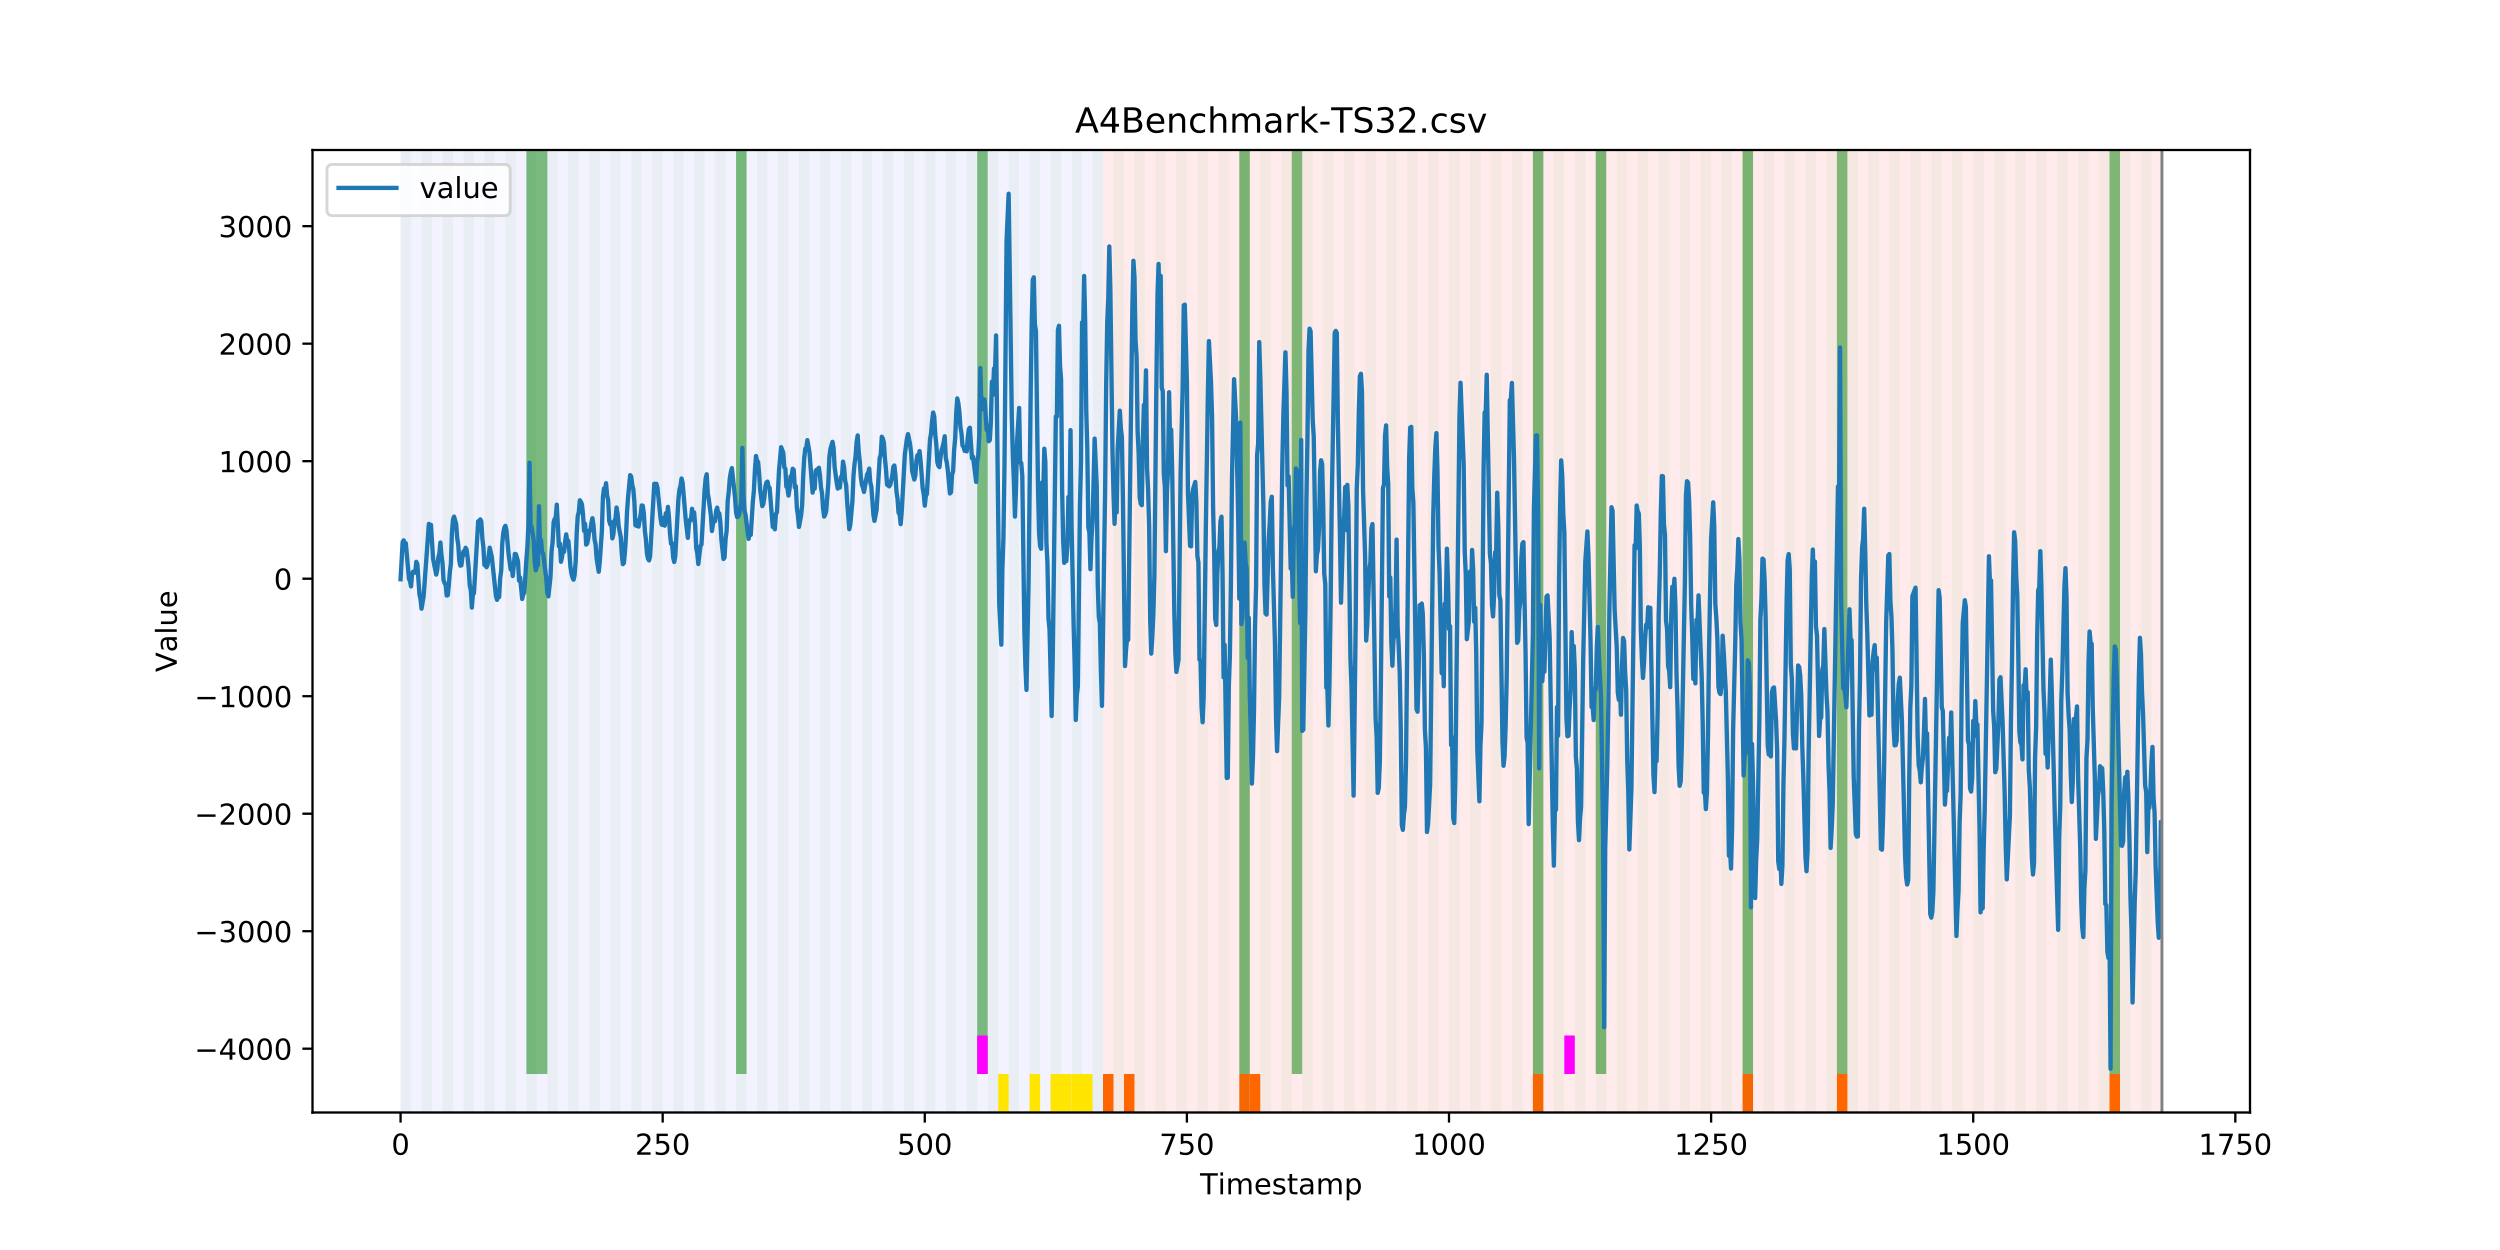 <?xml version="1.0" encoding="utf-8" standalone="no"?>
<!DOCTYPE svg PUBLIC "-//W3C//DTD SVG 1.1//EN"
  "http://www.w3.org/Graphics/SVG/1.1/DTD/svg11.dtd">
<!-- Created with matplotlib (https://matplotlib.org/) -->
<svg height="432pt" version="1.1" viewBox="0 0 864 432" width="864pt" xmlns="http://www.w3.org/2000/svg" xmlns:xlink="http://www.w3.org/1999/xlink">
 <defs>
  <style type="text/css">
*{stroke-linecap:butt;stroke-linejoin:round;}
  </style>
 </defs>
 <g id="figure_1">
  <g id="patch_1">
   <path d="M 0 432 
L 864 432 
L 864 0 
L 0 0 
z
" style="fill:#ffffff;"/>
  </g>
  <g id="axes_1">
   <g id="patch_2">
    <path d="M 108 384.48 
L 777.6 384.48 
L 777.6 51.84 
L 108 51.84 
z
" style="fill:#ffffff;"/>
   </g>
   <g id="patch_3">
    <path clip-path="url(#p3f27789ee4)" d="M 138.436 384.48 
L 138.436 51.84 
L 381.203 51.84 
L 381.203 384.48 
z
" style="fill:#0000ff;opacity:0.05;"/>
   </g>
   <g id="patch_4">
    <path clip-path="url(#p3f27789ee4)" d="M 381.203 384.48 
L 381.203 51.84 
L 747.164 51.84 
L 747.164 384.48 
z
" style="fill:#ff0000;opacity:0.08;"/>
   </g>
   <g id="patch_5">
    <path clip-path="url(#p3f27789ee4)" d="M 138.436 384.48 
L 138.436 51.84 
L 142.06 51.84 
L 142.06 384.48 
z
" style="fill:#008000;opacity:0.04;"/>
   </g>
   <g id="patch_6">
    <path clip-path="url(#p3f27789ee4)" d="M 381.203 384.48 
L 381.203 371.174 
L 384.826 371.174 
L 384.826 384.48 
z
" style="fill:#ff6600;"/>
   </g>
   <g id="patch_7">
    <path clip-path="url(#p3f27789ee4)" d="M 145.683 384.48 
L 145.683 51.84 
L 149.306 51.84 
L 149.306 384.48 
z
" style="fill:#008000;opacity:0.04;"/>
   </g>
   <g id="patch_8">
    <path clip-path="url(#p3f27789ee4)" d="M 388.449 384.48 
L 388.449 371.174 
L 392.073 371.174 
L 392.073 384.48 
z
" style="fill:#ff6600;"/>
   </g>
   <g id="patch_9">
    <path clip-path="url(#p3f27789ee4)" d="M 152.93 384.48 
L 152.93 51.84 
L 156.553 51.84 
L 156.553 384.48 
z
" style="fill:#008000;opacity:0.04;"/>
   </g>
   <g id="patch_10">
    <path clip-path="url(#p3f27789ee4)" d="M 160.177 384.48 
L 160.177 51.84 
L 163.8 51.84 
L 163.8 384.48 
z
" style="fill:#008000;opacity:0.04;"/>
   </g>
   <g id="patch_11">
    <path clip-path="url(#p3f27789ee4)" d="M 167.423 384.48 
L 167.423 51.84 
L 171.047 51.84 
L 171.047 384.48 
z
" style="fill:#008000;opacity:0.04;"/>
   </g>
   <g id="patch_12">
    <path clip-path="url(#p3f27789ee4)" d="M 174.67 384.48 
L 174.67 51.84 
L 178.294 51.84 
L 178.294 384.48 
z
" style="fill:#008000;opacity:0.04;"/>
   </g>
   <g id="patch_13">
    <path clip-path="url(#p3f27789ee4)" d="M 181.917 384.48 
L 181.917 51.84 
L 185.54 51.84 
L 185.54 384.48 
z
" style="fill:#008000;opacity:0.04;"/>
   </g>
   <g id="patch_14">
    <path clip-path="url(#p3f27789ee4)" d="M 181.917 371.174 
L 181.917 51.84 
L 185.54 51.84 
L 185.54 371.174 
z
" style="fill:#008000;opacity:0.5;"/>
   </g>
   <g id="patch_15">
    <path clip-path="url(#p3f27789ee4)" d="M 185.54 371.174 
L 185.54 51.84 
L 189.164 51.84 
L 189.164 371.174 
z
" style="fill:#008000;opacity:0.5;"/>
   </g>
   <g id="patch_16">
    <path clip-path="url(#p3f27789ee4)" d="M 428.306 384.48 
L 428.306 371.174 
L 431.93 371.174 
L 431.93 384.48 
z
" style="fill:#ff6600;"/>
   </g>
   <g id="patch_17">
    <path clip-path="url(#p3f27789ee4)" d="M 189.164 384.48 
L 189.164 51.84 
L 192.787 51.84 
L 192.787 384.48 
z
" style="fill:#008000;opacity:0.04;"/>
   </g>
   <g id="patch_18">
    <path clip-path="url(#p3f27789ee4)" d="M 431.93 384.48 
L 431.93 371.174 
L 435.553 371.174 
L 435.553 384.48 
z
" style="fill:#ff6600;"/>
   </g>
   <g id="patch_19">
    <path clip-path="url(#p3f27789ee4)" d="M 196.41 384.48 
L 196.41 51.84 
L 200.034 51.84 
L 200.034 384.48 
z
" style="fill:#008000;opacity:0.04;"/>
   </g>
   <g id="patch_20">
    <path clip-path="url(#p3f27789ee4)" d="M 203.657 384.48 
L 203.657 51.84 
L 207.281 51.84 
L 207.281 384.48 
z
" style="fill:#008000;opacity:0.04;"/>
   </g>
   <g id="patch_21">
    <path clip-path="url(#p3f27789ee4)" d="M 210.904 384.48 
L 210.904 51.84 
L 214.527 51.84 
L 214.527 384.48 
z
" style="fill:#008000;opacity:0.04;"/>
   </g>
   <g id="patch_22">
    <path clip-path="url(#p3f27789ee4)" d="M 218.151 384.48 
L 218.151 51.84 
L 221.774 51.84 
L 221.774 384.48 
z
" style="fill:#008000;opacity:0.04;"/>
   </g>
   <g id="patch_23">
    <path clip-path="url(#p3f27789ee4)" d="M 225.397 384.48 
L 225.397 51.84 
L 229.021 51.84 
L 229.021 384.48 
z
" style="fill:#008000;opacity:0.04;"/>
   </g>
   <g id="patch_24">
    <path clip-path="url(#p3f27789ee4)" d="M 232.644 384.48 
L 232.644 51.84 
L 236.268 51.84 
L 236.268 384.48 
z
" style="fill:#008000;opacity:0.04;"/>
   </g>
   <g id="patch_25">
    <path clip-path="url(#p3f27789ee4)" d="M 239.891 384.48 
L 239.891 51.84 
L 243.514 51.84 
L 243.514 384.48 
z
" style="fill:#008000;opacity:0.04;"/>
   </g>
   <g id="patch_26">
    <path clip-path="url(#p3f27789ee4)" d="M 247.138 384.48 
L 247.138 51.84 
L 250.761 51.84 
L 250.761 384.48 
z
" style="fill:#008000;opacity:0.04;"/>
   </g>
   <g id="patch_27">
    <path clip-path="url(#p3f27789ee4)" d="M 254.384 384.48 
L 254.384 51.84 
L 258.008 51.84 
L 258.008 384.48 
z
" style="fill:#008000;opacity:0.04;"/>
   </g>
   <g id="patch_28">
    <path clip-path="url(#p3f27789ee4)" d="M 254.384 371.174 
L 254.384 51.84 
L 258.008 51.84 
L 258.008 371.174 
z
" style="fill:#008000;opacity:0.5;"/>
   </g>
   <g id="patch_29">
    <path clip-path="url(#p3f27789ee4)" d="M 261.631 384.48 
L 261.631 51.84 
L 265.255 51.84 
L 265.255 384.48 
z
" style="fill:#008000;opacity:0.04;"/>
   </g>
   <g id="patch_30">
    <path clip-path="url(#p3f27789ee4)" d="M 268.878 384.48 
L 268.878 51.84 
L 272.501 51.84 
L 272.501 384.48 
z
" style="fill:#008000;opacity:0.04;"/>
   </g>
   <g id="patch_31">
    <path clip-path="url(#p3f27789ee4)" d="M 276.125 384.48 
L 276.125 51.84 
L 279.748 51.84 
L 279.748 384.48 
z
" style="fill:#008000;opacity:0.04;"/>
   </g>
   <g id="patch_32">
    <path clip-path="url(#p3f27789ee4)" d="M 283.371 384.48 
L 283.371 51.84 
L 286.995 51.84 
L 286.995 384.48 
z
" style="fill:#008000;opacity:0.04;"/>
   </g>
   <g id="patch_33">
    <path clip-path="url(#p3f27789ee4)" d="M 529.761 384.48 
L 529.761 371.174 
L 533.384 371.174 
L 533.384 384.48 
z
" style="fill:#ff6600;"/>
   </g>
   <g id="patch_34">
    <path clip-path="url(#p3f27789ee4)" d="M 290.618 384.48 
L 290.618 51.84 
L 294.242 51.84 
L 294.242 384.48 
z
" style="fill:#008000;opacity:0.04;"/>
   </g>
   <g id="patch_35">
    <path clip-path="url(#p3f27789ee4)" d="M 297.865 384.48 
L 297.865 51.84 
L 301.488 51.84 
L 301.488 384.48 
z
" style="fill:#008000;opacity:0.04;"/>
   </g>
   <g id="patch_36">
    <path clip-path="url(#p3f27789ee4)" d="M 305.112 384.48 
L 305.112 51.84 
L 308.735 51.84 
L 308.735 384.48 
z
" style="fill:#008000;opacity:0.04;"/>
   </g>
   <g id="patch_37">
    <path clip-path="url(#p3f27789ee4)" d="M 312.358 384.48 
L 312.358 51.84 
L 315.982 51.84 
L 315.982 384.48 
z
" style="fill:#008000;opacity:0.04;"/>
   </g>
   <g id="patch_38">
    <path clip-path="url(#p3f27789ee4)" d="M 319.605 384.48 
L 319.605 51.84 
L 323.229 51.84 
L 323.229 384.48 
z
" style="fill:#008000;opacity:0.04;"/>
   </g>
   <g id="patch_39">
    <path clip-path="url(#p3f27789ee4)" d="M 326.852 384.48 
L 326.852 51.84 
L 330.475 51.84 
L 330.475 384.48 
z
" style="fill:#008000;opacity:0.04;"/>
   </g>
   <g id="patch_40">
    <path clip-path="url(#p3f27789ee4)" d="M 334.099 384.48 
L 334.099 51.84 
L 337.722 51.84 
L 337.722 384.48 
z
" style="fill:#008000;opacity:0.04;"/>
   </g>
   <g id="patch_41">
    <path clip-path="url(#p3f27789ee4)" d="M 337.722 371.174 
L 337.722 51.84 
L 341.345 51.84 
L 341.345 371.174 
z
" style="fill:#008000;opacity:0.5;"/>
   </g>
   <g id="patch_42">
    <path clip-path="url(#p3f27789ee4)" d="M 337.722 371.174 
L 337.722 357.869 
L 341.345 357.869 
L 341.345 371.174 
z
" style="fill:#ff00ff;"/>
   </g>
   <g id="patch_43">
    <path clip-path="url(#p3f27789ee4)" d="M 341.345 384.48 
L 341.345 51.84 
L 344.969 51.84 
L 344.969 384.48 
z
" style="fill:#008000;opacity:0.04;"/>
   </g>
   <g id="patch_44">
    <path clip-path="url(#p3f27789ee4)" d="M 344.969 384.48 
L 344.969 371.174 
L 348.592 371.174 
L 348.592 384.48 
z
" style="fill:#ffe500;"/>
   </g>
   <g id="patch_45">
    <path clip-path="url(#p3f27789ee4)" d="M 348.592 384.48 
L 348.592 51.84 
L 352.216 51.84 
L 352.216 384.48 
z
" style="fill:#008000;opacity:0.04;"/>
   </g>
   <g id="patch_46">
    <path clip-path="url(#p3f27789ee4)" d="M 355.839 384.48 
L 355.839 51.84 
L 359.462 51.84 
L 359.462 384.48 
z
" style="fill:#008000;opacity:0.04;"/>
   </g>
   <g id="patch_47">
    <path clip-path="url(#p3f27789ee4)" d="M 355.839 384.48 
L 355.839 371.174 
L 359.462 371.174 
L 359.462 384.48 
z
" style="fill:#ffe500;"/>
   </g>
   <g id="patch_48">
    <path clip-path="url(#p3f27789ee4)" d="M 602.229 384.48 
L 602.229 371.174 
L 605.852 371.174 
L 605.852 384.48 
z
" style="fill:#ff6600;"/>
   </g>
   <g id="patch_49">
    <path clip-path="url(#p3f27789ee4)" d="M 363.086 384.48 
L 363.086 51.84 
L 366.709 51.84 
L 366.709 384.48 
z
" style="fill:#008000;opacity:0.04;"/>
   </g>
   <g id="patch_50">
    <path clip-path="url(#p3f27789ee4)" d="M 363.086 384.48 
L 363.086 371.174 
L 366.709 371.174 
L 366.709 384.48 
z
" style="fill:#ffe500;"/>
   </g>
   <g id="patch_51">
    <path clip-path="url(#p3f27789ee4)" d="M 366.709 384.48 
L 366.709 371.174 
L 370.332 371.174 
L 370.332 384.48 
z
" style="fill:#ffe500;"/>
   </g>
   <g id="patch_52">
    <path clip-path="url(#p3f27789ee4)" d="M 370.332 384.48 
L 370.332 51.84 
L 373.956 51.84 
L 373.956 384.48 
z
" style="fill:#008000;opacity:0.04;"/>
   </g>
   <g id="patch_53">
    <path clip-path="url(#p3f27789ee4)" d="M 370.332 384.48 
L 370.332 371.174 
L 373.956 371.174 
L 373.956 384.48 
z
" style="fill:#ffe500;"/>
   </g>
   <g id="patch_54">
    <path clip-path="url(#p3f27789ee4)" d="M 373.956 384.48 
L 373.956 371.174 
L 377.579 371.174 
L 377.579 384.48 
z
" style="fill:#ffe500;"/>
   </g>
   <g id="patch_55">
    <path clip-path="url(#p3f27789ee4)" d="M 377.579 384.48 
L 377.579 51.84 
L 381.203 51.84 
L 381.203 384.48 
z
" style="fill:#008000;opacity:0.04;"/>
   </g>
   <g id="patch_56">
    <path clip-path="url(#p3f27789ee4)" d="M 384.826 384.48 
L 384.826 51.84 
L 388.449 51.84 
L 388.449 384.48 
z
" style="fill:#008000;opacity:0.04;"/>
   </g>
   <g id="patch_57">
    <path clip-path="url(#p3f27789ee4)" d="M 392.073 384.48 
L 392.073 51.84 
L 395.696 51.84 
L 395.696 384.48 
z
" style="fill:#008000;opacity:0.04;"/>
   </g>
   <g id="patch_58">
    <path clip-path="url(#p3f27789ee4)" d="M 634.839 384.48 
L 634.839 371.174 
L 638.462 371.174 
L 638.462 384.48 
z
" style="fill:#ff6600;"/>
   </g>
   <g id="patch_59">
    <path clip-path="url(#p3f27789ee4)" d="M 399.319 384.48 
L 399.319 51.84 
L 402.943 51.84 
L 402.943 384.48 
z
" style="fill:#008000;opacity:0.04;"/>
   </g>
   <g id="patch_60">
    <path clip-path="url(#p3f27789ee4)" d="M 406.566 384.48 
L 406.566 51.84 
L 410.19 51.84 
L 410.19 384.48 
z
" style="fill:#008000;opacity:0.04;"/>
   </g>
   <g id="patch_61">
    <path clip-path="url(#p3f27789ee4)" d="M 413.813 384.48 
L 413.813 51.84 
L 417.436 51.84 
L 417.436 384.48 
z
" style="fill:#008000;opacity:0.04;"/>
   </g>
   <g id="patch_62">
    <path clip-path="url(#p3f27789ee4)" d="M 421.06 384.48 
L 421.06 51.84 
L 424.683 51.84 
L 424.683 384.48 
z
" style="fill:#008000;opacity:0.04;"/>
   </g>
   <g id="patch_63">
    <path clip-path="url(#p3f27789ee4)" d="M 428.306 384.48 
L 428.306 51.84 
L 431.93 51.84 
L 431.93 384.48 
z
" style="fill:#008000;opacity:0.04;"/>
   </g>
   <g id="patch_64">
    <path clip-path="url(#p3f27789ee4)" d="M 428.306 371.174 
L 428.306 51.84 
L 431.93 51.84 
L 431.93 371.174 
z
" style="fill:#008000;opacity:0.5;"/>
   </g>
   <g id="patch_65">
    <path clip-path="url(#p3f27789ee4)" d="M 435.553 384.48 
L 435.553 51.84 
L 439.177 51.84 
L 439.177 384.48 
z
" style="fill:#008000;opacity:0.04;"/>
   </g>
   <g id="patch_66">
    <path clip-path="url(#p3f27789ee4)" d="M 442.8 384.48 
L 442.8 51.84 
L 446.423 51.84 
L 446.423 384.48 
z
" style="fill:#008000;opacity:0.04;"/>
   </g>
   <g id="patch_67">
    <path clip-path="url(#p3f27789ee4)" d="M 446.423 371.174 
L 446.423 51.84 
L 450.047 51.84 
L 450.047 371.174 
z
" style="fill:#008000;opacity:0.5;"/>
   </g>
   <g id="patch_68">
    <path clip-path="url(#p3f27789ee4)" d="M 450.047 384.48 
L 450.047 51.84 
L 453.67 51.84 
L 453.67 384.48 
z
" style="fill:#008000;opacity:0.04;"/>
   </g>
   <g id="patch_69">
    <path clip-path="url(#p3f27789ee4)" d="M 457.294 384.48 
L 457.294 51.84 
L 460.917 51.84 
L 460.917 384.48 
z
" style="fill:#008000;opacity:0.04;"/>
   </g>
   <g id="patch_70">
    <path clip-path="url(#p3f27789ee4)" d="M 464.54 384.48 
L 464.54 51.84 
L 468.164 51.84 
L 468.164 384.48 
z
" style="fill:#008000;opacity:0.04;"/>
   </g>
   <g id="patch_71">
    <path clip-path="url(#p3f27789ee4)" d="M 471.787 384.48 
L 471.787 51.84 
L 475.41 51.84 
L 475.41 384.48 
z
" style="fill:#008000;opacity:0.04;"/>
   </g>
   <g id="patch_72">
    <path clip-path="url(#p3f27789ee4)" d="M 479.034 384.48 
L 479.034 51.84 
L 482.657 51.84 
L 482.657 384.48 
z
" style="fill:#008000;opacity:0.04;"/>
   </g>
   <g id="patch_73">
    <path clip-path="url(#p3f27789ee4)" d="M 486.281 384.48 
L 486.281 51.84 
L 489.904 51.84 
L 489.904 384.48 
z
" style="fill:#008000;opacity:0.04;"/>
   </g>
   <g id="patch_74">
    <path clip-path="url(#p3f27789ee4)" d="M 729.047 384.48 
L 729.047 371.174 
L 732.67 371.174 
L 732.67 384.48 
z
" style="fill:#ff6600;"/>
   </g>
   <g id="patch_75">
    <path clip-path="url(#p3f27789ee4)" d="M 493.527 384.48 
L 493.527 51.84 
L 497.151 51.84 
L 497.151 384.48 
z
" style="fill:#008000;opacity:0.04;"/>
   </g>
   <g id="patch_76">
    <path clip-path="url(#p3f27789ee4)" d="M 500.774 384.48 
L 500.774 51.84 
L 504.397 51.84 
L 504.397 384.48 
z
" style="fill:#008000;opacity:0.04;"/>
   </g>
   <g id="patch_77">
    <path clip-path="url(#p3f27789ee4)" d="M 508.021 384.48 
L 508.021 51.84 
L 511.644 51.84 
L 511.644 384.48 
z
" style="fill:#008000;opacity:0.04;"/>
   </g>
   <g id="patch_78">
    <path clip-path="url(#p3f27789ee4)" d="M 515.268 384.48 
L 515.268 51.84 
L 518.891 51.84 
L 518.891 384.48 
z
" style="fill:#008000;opacity:0.04;"/>
   </g>
   <g id="patch_79">
    <path clip-path="url(#p3f27789ee4)" d="M 522.514 384.48 
L 522.514 51.84 
L 526.138 51.84 
L 526.138 384.48 
z
" style="fill:#008000;opacity:0.04;"/>
   </g>
   <g id="patch_80">
    <path clip-path="url(#p3f27789ee4)" d="M 529.761 384.48 
L 529.761 51.84 
L 533.384 51.84 
L 533.384 384.48 
z
" style="fill:#008000;opacity:0.04;"/>
   </g>
   <g id="patch_81">
    <path clip-path="url(#p3f27789ee4)" d="M 529.761 371.174 
L 529.761 51.84 
L 533.384 51.84 
L 533.384 371.174 
z
" style="fill:#008000;opacity:0.5;"/>
   </g>
   <g id="patch_82">
    <path clip-path="url(#p3f27789ee4)" d="M 537.008 384.48 
L 537.008 51.84 
L 540.631 51.84 
L 540.631 384.48 
z
" style="fill:#008000;opacity:0.04;"/>
   </g>
   <g id="patch_83">
    <path clip-path="url(#p3f27789ee4)" d="M 540.631 371.174 
L 540.631 357.869 
L 544.255 357.869 
L 544.255 371.174 
z
" style="fill:#ff00ff;"/>
   </g>
   <g id="patch_84">
    <path clip-path="url(#p3f27789ee4)" d="M 544.255 384.48 
L 544.255 51.84 
L 547.878 51.84 
L 547.878 384.48 
z
" style="fill:#008000;opacity:0.04;"/>
   </g>
   <g id="patch_85">
    <path clip-path="url(#p3f27789ee4)" d="M 551.501 384.48 
L 551.501 51.84 
L 555.125 51.84 
L 555.125 384.48 
z
" style="fill:#008000;opacity:0.04;"/>
   </g>
   <g id="patch_86">
    <path clip-path="url(#p3f27789ee4)" d="M 551.501 371.174 
L 551.501 51.84 
L 555.125 51.84 
L 555.125 371.174 
z
" style="fill:#008000;opacity:0.5;"/>
   </g>
   <g id="patch_87">
    <path clip-path="url(#p3f27789ee4)" d="M 558.748 384.48 
L 558.748 51.84 
L 562.371 51.84 
L 562.371 384.48 
z
" style="fill:#008000;opacity:0.04;"/>
   </g>
   <g id="patch_88">
    <path clip-path="url(#p3f27789ee4)" d="M 565.995 384.48 
L 565.995 51.84 
L 569.618 51.84 
L 569.618 384.48 
z
" style="fill:#008000;opacity:0.04;"/>
   </g>
   <g id="patch_89">
    <path clip-path="url(#p3f27789ee4)" d="M 573.242 384.48 
L 573.242 51.84 
L 576.865 51.84 
L 576.865 384.48 
z
" style="fill:#008000;opacity:0.04;"/>
   </g>
   <g id="patch_90">
    <path clip-path="url(#p3f27789ee4)" d="M 580.488 384.48 
L 580.488 51.84 
L 584.112 51.84 
L 584.112 384.48 
z
" style="fill:#008000;opacity:0.04;"/>
   </g>
   <g id="patch_91">
    <path clip-path="url(#p3f27789ee4)" d="M 587.735 384.48 
L 587.735 51.84 
L 591.358 51.84 
L 591.358 384.48 
z
" style="fill:#008000;opacity:0.04;"/>
   </g>
   <g id="patch_92">
    <path clip-path="url(#p3f27789ee4)" d="M 594.982 384.48 
L 594.982 51.84 
L 598.605 51.84 
L 598.605 384.48 
z
" style="fill:#008000;opacity:0.04;"/>
   </g>
   <g id="patch_93">
    <path clip-path="url(#p3f27789ee4)" d="M 602.229 384.48 
L 602.229 51.84 
L 605.852 51.84 
L 605.852 384.48 
z
" style="fill:#008000;opacity:0.04;"/>
   </g>
   <g id="patch_94">
    <path clip-path="url(#p3f27789ee4)" d="M 602.229 371.174 
L 602.229 51.84 
L 605.852 51.84 
L 605.852 371.174 
z
" style="fill:#008000;opacity:0.5;"/>
   </g>
   <g id="patch_95">
    <path clip-path="url(#p3f27789ee4)" d="M 609.475 384.48 
L 609.475 51.84 
L 613.099 51.84 
L 613.099 384.48 
z
" style="fill:#008000;opacity:0.04;"/>
   </g>
   <g id="patch_96">
    <path clip-path="url(#p3f27789ee4)" d="M 616.722 384.48 
L 616.722 51.84 
L 620.345 51.84 
L 620.345 384.48 
z
" style="fill:#008000;opacity:0.04;"/>
   </g>
   <g id="patch_97">
    <path clip-path="url(#p3f27789ee4)" d="M 623.969 384.48 
L 623.969 51.84 
L 627.592 51.84 
L 627.592 384.48 
z
" style="fill:#008000;opacity:0.04;"/>
   </g>
   <g id="patch_98">
    <path clip-path="url(#p3f27789ee4)" d="M 631.216 384.48 
L 631.216 51.84 
L 634.839 51.84 
L 634.839 384.48 
z
" style="fill:#008000;opacity:0.04;"/>
   </g>
   <g id="patch_99">
    <path clip-path="url(#p3f27789ee4)" d="M 634.839 371.174 
L 634.839 51.84 
L 638.462 51.84 
L 638.462 371.174 
z
" style="fill:#008000;opacity:0.5;"/>
   </g>
   <g id="patch_100">
    <path clip-path="url(#p3f27789ee4)" d="M 638.462 384.48 
L 638.462 51.84 
L 642.086 51.84 
L 642.086 384.48 
z
" style="fill:#008000;opacity:0.04;"/>
   </g>
   <g id="patch_101">
    <path clip-path="url(#p3f27789ee4)" d="M 645.709 384.48 
L 645.709 51.84 
L 649.332 51.84 
L 649.332 384.48 
z
" style="fill:#008000;opacity:0.04;"/>
   </g>
   <g id="patch_102">
    <path clip-path="url(#p3f27789ee4)" d="M 652.956 384.48 
L 652.956 51.84 
L 656.579 51.84 
L 656.579 384.48 
z
" style="fill:#008000;opacity:0.04;"/>
   </g>
   <g id="patch_103">
    <path clip-path="url(#p3f27789ee4)" d="M 660.203 384.48 
L 660.203 51.84 
L 663.826 51.84 
L 663.826 384.48 
z
" style="fill:#008000;opacity:0.04;"/>
   </g>
   <g id="patch_104">
    <path clip-path="url(#p3f27789ee4)" d="M 667.449 384.48 
L 667.449 51.84 
L 671.073 51.84 
L 671.073 384.48 
z
" style="fill:#008000;opacity:0.04;"/>
   </g>
   <g id="patch_105">
    <path clip-path="url(#p3f27789ee4)" d="M 674.696 384.48 
L 674.696 51.84 
L 678.319 51.84 
L 678.319 384.48 
z
" style="fill:#008000;opacity:0.04;"/>
   </g>
   <g id="patch_106">
    <path clip-path="url(#p3f27789ee4)" d="M 681.943 384.48 
L 681.943 51.84 
L 685.566 51.84 
L 685.566 384.48 
z
" style="fill:#008000;opacity:0.04;"/>
   </g>
   <g id="patch_107">
    <path clip-path="url(#p3f27789ee4)" d="M 689.19 384.48 
L 689.19 51.84 
L 692.813 51.84 
L 692.813 384.48 
z
" style="fill:#008000;opacity:0.04;"/>
   </g>
   <g id="patch_108">
    <path clip-path="url(#p3f27789ee4)" d="M 696.436 384.48 
L 696.436 51.84 
L 700.06 51.84 
L 700.06 384.48 
z
" style="fill:#008000;opacity:0.04;"/>
   </g>
   <g id="patch_109">
    <path clip-path="url(#p3f27789ee4)" d="M 703.683 384.48 
L 703.683 51.84 
L 707.306 51.84 
L 707.306 384.48 
z
" style="fill:#008000;opacity:0.04;"/>
   </g>
   <g id="patch_110">
    <path clip-path="url(#p3f27789ee4)" d="M 710.93 384.48 
L 710.93 51.84 
L 714.553 51.84 
L 714.553 384.48 
z
" style="fill:#008000;opacity:0.04;"/>
   </g>
   <g id="patch_111">
    <path clip-path="url(#p3f27789ee4)" d="M 718.177 384.48 
L 718.177 51.84 
L 721.8 51.84 
L 721.8 384.48 
z
" style="fill:#008000;opacity:0.04;"/>
   </g>
   <g id="patch_112">
    <path clip-path="url(#p3f27789ee4)" d="M 725.423 384.48 
L 725.423 51.84 
L 729.047 51.84 
L 729.047 384.48 
z
" style="fill:#008000;opacity:0.04;"/>
   </g>
   <g id="patch_113">
    <path clip-path="url(#p3f27789ee4)" d="M 729.047 371.174 
L 729.047 51.84 
L 732.67 51.84 
L 732.67 371.174 
z
" style="fill:#008000;opacity:0.5;"/>
   </g>
   <g id="patch_114">
    <path clip-path="url(#p3f27789ee4)" d="M 732.67 384.48 
L 732.67 51.84 
L 736.294 51.84 
L 736.294 384.48 
z
" style="fill:#008000;opacity:0.04;"/>
   </g>
   <g id="patch_115">
    <path clip-path="url(#p3f27789ee4)" d="M 739.917 384.48 
L 739.917 51.84 
L 743.54 51.84 
L 743.54 384.48 
z
" style="fill:#008000;opacity:0.04;"/>
   </g>
   <g id="matplotlib.axis_1">
    <g id="xtick_1">
     <g id="line2d_1">
      <defs>
       <path d="M 0 0 
L 0 3.5 
" id="m6d1611f49d" style="stroke:#000000;stroke-width:0.8;"/>
      </defs>
      <g>
       <use style="stroke:#000000;stroke-width:0.8;" x="138.436" xlink:href="#m6d1611f49d" y="384.48"/>
      </g>
     </g>
     <g id="text_1">
      <!-- 0 -->
      <defs>
       <path d="M 31.781 66.406 
Q 24.172 66.406 20.328 58.906 
Q 16.5 51.422 16.5 36.375 
Q 16.5 21.391 20.328 13.891 
Q 24.172 6.391 31.781 6.391 
Q 39.453 6.391 43.281 13.891 
Q 47.125 21.391 47.125 36.375 
Q 47.125 51.422 43.281 58.906 
Q 39.453 66.406 31.781 66.406 
z
M 31.781 74.219 
Q 44.047 74.219 50.516 64.516 
Q 56.984 54.828 56.984 36.375 
Q 56.984 17.969 50.516 8.266 
Q 44.047 -1.422 31.781 -1.422 
Q 19.531 -1.422 13.062 8.266 
Q 6.594 17.969 6.594 36.375 
Q 6.594 54.828 13.062 64.516 
Q 19.531 74.219 31.781 74.219 
z
" id="DejaVuSans-48"/>
      </defs>
      <g transform="translate(135.255 399.078)scale(0.1 -0.1)">
       <use xlink:href="#DejaVuSans-48"/>
      </g>
     </g>
    </g>
    <g id="xtick_2">
     <g id="line2d_2">
      <g>
       <use style="stroke:#000000;stroke-width:0.8;" x="229.021" xlink:href="#m6d1611f49d" y="384.48"/>
      </g>
     </g>
     <g id="text_2">
      <!-- 250 -->
      <defs>
       <path d="M 19.188 8.297 
L 53.609 8.297 
L 53.609 0 
L 7.328 0 
L 7.328 8.297 
Q 12.938 14.109 22.625 23.891 
Q 32.328 33.688 34.812 36.531 
Q 39.547 41.844 41.422 45.531 
Q 43.312 49.219 43.312 52.781 
Q 43.312 58.594 39.234 62.25 
Q 35.156 65.922 28.609 65.922 
Q 23.969 65.922 18.812 64.312 
Q 13.672 62.703 7.812 59.422 
L 7.812 69.391 
Q 13.766 71.781 18.938 73 
Q 24.125 74.219 28.422 74.219 
Q 39.75 74.219 46.484 68.547 
Q 53.219 62.891 53.219 53.422 
Q 53.219 48.922 51.531 44.891 
Q 49.859 40.875 45.406 35.406 
Q 44.188 33.984 37.641 27.219 
Q 31.109 20.453 19.188 8.297 
z
" id="DejaVuSans-50"/>
       <path d="M 10.797 72.906 
L 49.516 72.906 
L 49.516 64.594 
L 19.828 64.594 
L 19.828 46.734 
Q 21.969 47.469 24.109 47.828 
Q 26.266 48.188 28.422 48.188 
Q 40.625 48.188 47.75 41.5 
Q 54.891 34.812 54.891 23.391 
Q 54.891 11.625 47.562 5.094 
Q 40.234 -1.422 26.906 -1.422 
Q 22.312 -1.422 17.547 -0.641 
Q 12.797 0.141 7.719 1.703 
L 7.719 11.625 
Q 12.109 9.234 16.797 8.062 
Q 21.484 6.891 26.703 6.891 
Q 35.156 6.891 40.078 11.328 
Q 45.016 15.766 45.016 23.391 
Q 45.016 31 40.078 35.438 
Q 35.156 39.891 26.703 39.891 
Q 22.75 39.891 18.812 39.016 
Q 14.891 38.141 10.797 36.281 
z
" id="DejaVuSans-53"/>
      </defs>
      <g transform="translate(219.477 399.078)scale(0.1 -0.1)">
       <use xlink:href="#DejaVuSans-50"/>
       <use x="63.623" xlink:href="#DejaVuSans-53"/>
       <use x="127.246" xlink:href="#DejaVuSans-48"/>
      </g>
     </g>
    </g>
    <g id="xtick_3">
     <g id="line2d_3">
      <g>
       <use style="stroke:#000000;stroke-width:0.8;" x="319.605" xlink:href="#m6d1611f49d" y="384.48"/>
      </g>
     </g>
     <g id="text_3">
      <!-- 500 -->
      <g transform="translate(310.061 399.078)scale(0.1 -0.1)">
       <use xlink:href="#DejaVuSans-53"/>
       <use x="63.623" xlink:href="#DejaVuSans-48"/>
       <use x="127.246" xlink:href="#DejaVuSans-48"/>
      </g>
     </g>
    </g>
    <g id="xtick_4">
     <g id="line2d_4">
      <g>
       <use style="stroke:#000000;stroke-width:0.8;" x="410.19" xlink:href="#m6d1611f49d" y="384.48"/>
      </g>
     </g>
     <g id="text_4">
      <!-- 750 -->
      <defs>
       <path d="M 8.203 72.906 
L 55.078 72.906 
L 55.078 68.703 
L 28.609 0 
L 18.312 0 
L 43.219 64.594 
L 8.203 64.594 
z
" id="DejaVuSans-55"/>
      </defs>
      <g transform="translate(400.646 399.078)scale(0.1 -0.1)">
       <use xlink:href="#DejaVuSans-55"/>
       <use x="63.623" xlink:href="#DejaVuSans-53"/>
       <use x="127.246" xlink:href="#DejaVuSans-48"/>
      </g>
     </g>
    </g>
    <g id="xtick_5">
     <g id="line2d_5">
      <g>
       <use style="stroke:#000000;stroke-width:0.8;" x="500.774" xlink:href="#m6d1611f49d" y="384.48"/>
      </g>
     </g>
     <g id="text_5">
      <!-- 1000 -->
      <defs>
       <path d="M 12.406 8.297 
L 28.516 8.297 
L 28.516 63.922 
L 10.984 60.406 
L 10.984 69.391 
L 28.422 72.906 
L 38.281 72.906 
L 38.281 8.297 
L 54.391 8.297 
L 54.391 0 
L 12.406 0 
z
" id="DejaVuSans-49"/>
      </defs>
      <g transform="translate(488.049 399.078)scale(0.1 -0.1)">
       <use xlink:href="#DejaVuSans-49"/>
       <use x="63.623" xlink:href="#DejaVuSans-48"/>
       <use x="127.246" xlink:href="#DejaVuSans-48"/>
       <use x="190.869" xlink:href="#DejaVuSans-48"/>
      </g>
     </g>
    </g>
    <g id="xtick_6">
     <g id="line2d_6">
      <g>
       <use style="stroke:#000000;stroke-width:0.8;" x="591.358" xlink:href="#m6d1611f49d" y="384.48"/>
      </g>
     </g>
     <g id="text_6">
      <!-- 1250 -->
      <g transform="translate(578.633 399.078)scale(0.1 -0.1)">
       <use xlink:href="#DejaVuSans-49"/>
       <use x="63.623" xlink:href="#DejaVuSans-50"/>
       <use x="127.246" xlink:href="#DejaVuSans-53"/>
       <use x="190.869" xlink:href="#DejaVuSans-48"/>
      </g>
     </g>
    </g>
    <g id="xtick_7">
     <g id="line2d_7">
      <g>
       <use style="stroke:#000000;stroke-width:0.8;" x="681.943" xlink:href="#m6d1611f49d" y="384.48"/>
      </g>
     </g>
     <g id="text_7">
      <!-- 1500 -->
      <g transform="translate(669.218 399.078)scale(0.1 -0.1)">
       <use xlink:href="#DejaVuSans-49"/>
       <use x="63.623" xlink:href="#DejaVuSans-53"/>
       <use x="127.246" xlink:href="#DejaVuSans-48"/>
       <use x="190.869" xlink:href="#DejaVuSans-48"/>
      </g>
     </g>
    </g>
    <g id="xtick_8">
     <g id="line2d_8">
      <g>
       <use style="stroke:#000000;stroke-width:0.8;" x="772.527" xlink:href="#m6d1611f49d" y="384.48"/>
      </g>
     </g>
     <g id="text_8">
      <!-- 1750 -->
      <g transform="translate(759.802 399.078)scale(0.1 -0.1)">
       <use xlink:href="#DejaVuSans-49"/>
       <use x="63.623" xlink:href="#DejaVuSans-55"/>
       <use x="127.246" xlink:href="#DejaVuSans-53"/>
       <use x="190.869" xlink:href="#DejaVuSans-48"/>
      </g>
     </g>
    </g>
    <g id="text_9">
     <!-- Timestamp -->
     <defs>
      <path d="M -0.297 72.906 
L 61.375 72.906 
L 61.375 64.594 
L 35.5 64.594 
L 35.5 0 
L 25.594 0 
L 25.594 64.594 
L -0.297 64.594 
z
" id="DejaVuSans-84"/>
      <path d="M 9.422 54.688 
L 18.406 54.688 
L 18.406 0 
L 9.422 0 
z
M 9.422 75.984 
L 18.406 75.984 
L 18.406 64.594 
L 9.422 64.594 
z
" id="DejaVuSans-105"/>
      <path d="M 52 44.188 
Q 55.375 50.25 60.062 53.125 
Q 64.75 56 71.094 56 
Q 79.641 56 84.281 50.016 
Q 88.922 44.047 88.922 33.016 
L 88.922 0 
L 79.891 0 
L 79.891 32.719 
Q 79.891 40.578 77.094 44.375 
Q 74.312 48.188 68.609 48.188 
Q 61.625 48.188 57.562 43.547 
Q 53.516 38.922 53.516 30.906 
L 53.516 0 
L 44.484 0 
L 44.484 32.719 
Q 44.484 40.625 41.703 44.406 
Q 38.922 48.188 33.109 48.188 
Q 26.219 48.188 22.156 43.531 
Q 18.109 38.875 18.109 30.906 
L 18.109 0 
L 9.078 0 
L 9.078 54.688 
L 18.109 54.688 
L 18.109 46.188 
Q 21.188 51.219 25.484 53.609 
Q 29.781 56 35.688 56 
Q 41.656 56 45.828 52.969 
Q 50 49.953 52 44.188 
z
" id="DejaVuSans-109"/>
      <path d="M 56.203 29.594 
L 56.203 25.203 
L 14.891 25.203 
Q 15.484 15.922 20.484 11.062 
Q 25.484 6.203 34.422 6.203 
Q 39.594 6.203 44.453 7.469 
Q 49.312 8.734 54.109 11.281 
L 54.109 2.781 
Q 49.266 0.734 44.188 -0.344 
Q 39.109 -1.422 33.891 -1.422 
Q 20.797 -1.422 13.156 6.188 
Q 5.516 13.812 5.516 26.812 
Q 5.516 40.234 12.766 48.109 
Q 20.016 56 32.328 56 
Q 43.359 56 49.781 48.891 
Q 56.203 41.797 56.203 29.594 
z
M 47.219 32.234 
Q 47.125 39.594 43.094 43.984 
Q 39.062 48.391 32.422 48.391 
Q 24.906 48.391 20.391 44.141 
Q 15.875 39.891 15.188 32.172 
z
" id="DejaVuSans-101"/>
      <path d="M 44.281 53.078 
L 44.281 44.578 
Q 40.484 46.531 36.375 47.5 
Q 32.281 48.484 27.875 48.484 
Q 21.188 48.484 17.844 46.438 
Q 14.5 44.391 14.5 40.281 
Q 14.5 37.156 16.891 35.375 
Q 19.281 33.594 26.516 31.984 
L 29.594 31.297 
Q 39.156 29.25 43.188 25.516 
Q 47.219 21.781 47.219 15.094 
Q 47.219 7.469 41.188 3.016 
Q 35.156 -1.422 24.609 -1.422 
Q 20.219 -1.422 15.453 -0.562 
Q 10.688 0.297 5.422 2 
L 5.422 11.281 
Q 10.406 8.688 15.234 7.391 
Q 20.062 6.109 24.812 6.109 
Q 31.156 6.109 34.562 8.281 
Q 37.984 10.453 37.984 14.406 
Q 37.984 18.062 35.516 20.016 
Q 33.062 21.969 24.703 23.781 
L 21.578 24.516 
Q 13.234 26.266 9.516 29.906 
Q 5.812 33.547 5.812 39.891 
Q 5.812 47.609 11.281 51.797 
Q 16.75 56 26.812 56 
Q 31.781 56 36.172 55.266 
Q 40.578 54.547 44.281 53.078 
z
" id="DejaVuSans-115"/>
      <path d="M 18.312 70.219 
L 18.312 54.688 
L 36.812 54.688 
L 36.812 47.703 
L 18.312 47.703 
L 18.312 18.016 
Q 18.312 11.328 20.141 9.422 
Q 21.969 7.516 27.594 7.516 
L 36.812 7.516 
L 36.812 0 
L 27.594 0 
Q 17.188 0 13.234 3.875 
Q 9.281 7.766 9.281 18.016 
L 9.281 47.703 
L 2.688 47.703 
L 2.688 54.688 
L 9.281 54.688 
L 9.281 70.219 
z
" id="DejaVuSans-116"/>
      <path d="M 34.281 27.484 
Q 23.391 27.484 19.188 25 
Q 14.984 22.516 14.984 16.5 
Q 14.984 11.719 18.141 8.906 
Q 21.297 6.109 26.703 6.109 
Q 34.188 6.109 38.703 11.406 
Q 43.219 16.703 43.219 25.484 
L 43.219 27.484 
z
M 52.203 31.203 
L 52.203 0 
L 43.219 0 
L 43.219 8.297 
Q 40.141 3.328 35.547 0.953 
Q 30.953 -1.422 24.312 -1.422 
Q 15.922 -1.422 10.953 3.297 
Q 6 8.016 6 15.922 
Q 6 25.141 12.172 29.828 
Q 18.359 34.516 30.609 34.516 
L 43.219 34.516 
L 43.219 35.406 
Q 43.219 41.609 39.141 45 
Q 35.062 48.391 27.688 48.391 
Q 23 48.391 18.547 47.266 
Q 14.109 46.141 10.016 43.891 
L 10.016 52.203 
Q 14.938 54.109 19.578 55.047 
Q 24.219 56 28.609 56 
Q 40.484 56 46.344 49.844 
Q 52.203 43.703 52.203 31.203 
z
" id="DejaVuSans-97"/>
      <path d="M 18.109 8.203 
L 18.109 -20.797 
L 9.078 -20.797 
L 9.078 54.688 
L 18.109 54.688 
L 18.109 46.391 
Q 20.953 51.266 25.266 53.625 
Q 29.594 56 35.594 56 
Q 45.562 56 51.781 48.094 
Q 58.016 40.188 58.016 27.297 
Q 58.016 14.406 51.781 6.484 
Q 45.562 -1.422 35.594 -1.422 
Q 29.594 -1.422 25.266 0.953 
Q 20.953 3.328 18.109 8.203 
z
M 48.688 27.297 
Q 48.688 37.203 44.609 42.844 
Q 40.531 48.484 33.406 48.484 
Q 26.266 48.484 22.188 42.844 
Q 18.109 37.203 18.109 27.297 
Q 18.109 17.391 22.188 11.75 
Q 26.266 6.109 33.406 6.109 
Q 40.531 6.109 44.609 11.75 
Q 48.688 17.391 48.688 27.297 
z
" id="DejaVuSans-112"/>
     </defs>
     <g transform="translate(414.739 412.757)scale(0.1 -0.1)">
      <use xlink:href="#DejaVuSans-84"/>
      <use x="61.037" xlink:href="#DejaVuSans-105"/>
      <use x="88.82" xlink:href="#DejaVuSans-109"/>
      <use x="186.232" xlink:href="#DejaVuSans-101"/>
      <use x="247.756" xlink:href="#DejaVuSans-115"/>
      <use x="299.855" xlink:href="#DejaVuSans-116"/>
      <use x="339.064" xlink:href="#DejaVuSans-97"/>
      <use x="400.344" xlink:href="#DejaVuSans-109"/>
      <use x="497.756" xlink:href="#DejaVuSans-112"/>
     </g>
    </g>
   </g>
   <g id="matplotlib.axis_2">
    <g id="ytick_1">
     <g id="line2d_9">
      <defs>
       <path d="M 0 0 
L -3.5 0 
" id="m88156f4c0c" style="stroke:#000000;stroke-width:0.8;"/>
      </defs>
      <g>
       <use style="stroke:#000000;stroke-width:0.8;" x="108" xlink:href="#m88156f4c0c" y="362.432"/>
      </g>
     </g>
     <g id="text_10">
      <!-- −4000 -->
      <defs>
       <path d="M 10.594 35.5 
L 73.188 35.5 
L 73.188 27.203 
L 10.594 27.203 
z
" id="DejaVuSans-8722"/>
       <path d="M 37.797 64.312 
L 12.891 25.391 
L 37.797 25.391 
z
M 35.203 72.906 
L 47.609 72.906 
L 47.609 25.391 
L 58.016 25.391 
L 58.016 17.188 
L 47.609 17.188 
L 47.609 0 
L 37.797 0 
L 37.797 17.188 
L 4.891 17.188 
L 4.891 26.703 
z
" id="DejaVuSans-52"/>
      </defs>
      <g transform="translate(67.17 366.232)scale(0.1 -0.1)">
       <use xlink:href="#DejaVuSans-8722"/>
       <use x="83.789" xlink:href="#DejaVuSans-52"/>
       <use x="147.412" xlink:href="#DejaVuSans-48"/>
       <use x="211.035" xlink:href="#DejaVuSans-48"/>
       <use x="274.658" xlink:href="#DejaVuSans-48"/>
      </g>
     </g>
    </g>
    <g id="ytick_2">
     <g id="line2d_10">
      <g>
       <use style="stroke:#000000;stroke-width:0.8;" x="108" xlink:href="#m88156f4c0c" y="321.823"/>
      </g>
     </g>
     <g id="text_11">
      <!-- −3000 -->
      <defs>
       <path d="M 40.578 39.312 
Q 47.656 37.797 51.625 33 
Q 55.609 28.219 55.609 21.188 
Q 55.609 10.406 48.188 4.484 
Q 40.766 -1.422 27.094 -1.422 
Q 22.516 -1.422 17.656 -0.516 
Q 12.797 0.391 7.625 2.203 
L 7.625 11.719 
Q 11.719 9.328 16.594 8.109 
Q 21.484 6.891 26.812 6.891 
Q 36.078 6.891 40.938 10.547 
Q 45.797 14.203 45.797 21.188 
Q 45.797 27.641 41.281 31.266 
Q 36.766 34.906 28.719 34.906 
L 20.219 34.906 
L 20.219 43.016 
L 29.109 43.016 
Q 36.375 43.016 40.234 45.922 
Q 44.094 48.828 44.094 54.297 
Q 44.094 59.906 40.109 62.906 
Q 36.141 65.922 28.719 65.922 
Q 24.656 65.922 20.016 65.031 
Q 15.375 64.156 9.812 62.312 
L 9.812 71.094 
Q 15.438 72.656 20.344 73.438 
Q 25.25 74.219 29.594 74.219 
Q 40.828 74.219 47.359 69.109 
Q 53.906 64.016 53.906 55.328 
Q 53.906 49.266 50.438 45.094 
Q 46.969 40.922 40.578 39.312 
z
" id="DejaVuSans-51"/>
      </defs>
      <g transform="translate(67.17 325.622)scale(0.1 -0.1)">
       <use xlink:href="#DejaVuSans-8722"/>
       <use x="83.789" xlink:href="#DejaVuSans-51"/>
       <use x="147.412" xlink:href="#DejaVuSans-48"/>
       <use x="211.035" xlink:href="#DejaVuSans-48"/>
       <use x="274.658" xlink:href="#DejaVuSans-48"/>
      </g>
     </g>
    </g>
    <g id="ytick_3">
     <g id="line2d_11">
      <g>
       <use style="stroke:#000000;stroke-width:0.8;" x="108" xlink:href="#m88156f4c0c" y="281.213"/>
      </g>
     </g>
     <g id="text_12">
      <!-- −2000 -->
      <g transform="translate(67.17 285.012)scale(0.1 -0.1)">
       <use xlink:href="#DejaVuSans-8722"/>
       <use x="83.789" xlink:href="#DejaVuSans-50"/>
       <use x="147.412" xlink:href="#DejaVuSans-48"/>
       <use x="211.035" xlink:href="#DejaVuSans-48"/>
       <use x="274.658" xlink:href="#DejaVuSans-48"/>
      </g>
     </g>
    </g>
    <g id="ytick_4">
     <g id="line2d_12">
      <g>
       <use style="stroke:#000000;stroke-width:0.8;" x="108" xlink:href="#m88156f4c0c" y="240.604"/>
      </g>
     </g>
     <g id="text_13">
      <!-- −1000 -->
      <g transform="translate(67.17 244.403)scale(0.1 -0.1)">
       <use xlink:href="#DejaVuSans-8722"/>
       <use x="83.789" xlink:href="#DejaVuSans-49"/>
       <use x="147.412" xlink:href="#DejaVuSans-48"/>
       <use x="211.035" xlink:href="#DejaVuSans-48"/>
       <use x="274.658" xlink:href="#DejaVuSans-48"/>
      </g>
     </g>
    </g>
    <g id="ytick_5">
     <g id="line2d_13">
      <g>
       <use style="stroke:#000000;stroke-width:0.8;" x="108" xlink:href="#m88156f4c0c" y="199.994"/>
      </g>
     </g>
     <g id="text_14">
      <!-- 0 -->
      <g transform="translate(94.638 203.793)scale(0.1 -0.1)">
       <use xlink:href="#DejaVuSans-48"/>
      </g>
     </g>
    </g>
    <g id="ytick_6">
     <g id="line2d_14">
      <g>
       <use style="stroke:#000000;stroke-width:0.8;" x="108" xlink:href="#m88156f4c0c" y="159.385"/>
      </g>
     </g>
     <g id="text_15">
      <!-- 1000 -->
      <g transform="translate(75.55 163.184)scale(0.1 -0.1)">
       <use xlink:href="#DejaVuSans-49"/>
       <use x="63.623" xlink:href="#DejaVuSans-48"/>
       <use x="127.246" xlink:href="#DejaVuSans-48"/>
       <use x="190.869" xlink:href="#DejaVuSans-48"/>
      </g>
     </g>
    </g>
    <g id="ytick_7">
     <g id="line2d_15">
      <g>
       <use style="stroke:#000000;stroke-width:0.8;" x="108" xlink:href="#m88156f4c0c" y="118.775"/>
      </g>
     </g>
     <g id="text_16">
      <!-- 2000 -->
      <g transform="translate(75.55 122.574)scale(0.1 -0.1)">
       <use xlink:href="#DejaVuSans-50"/>
       <use x="63.623" xlink:href="#DejaVuSans-48"/>
       <use x="127.246" xlink:href="#DejaVuSans-48"/>
       <use x="190.869" xlink:href="#DejaVuSans-48"/>
      </g>
     </g>
    </g>
    <g id="ytick_8">
     <g id="line2d_16">
      <g>
       <use style="stroke:#000000;stroke-width:0.8;" x="108" xlink:href="#m88156f4c0c" y="78.165"/>
      </g>
     </g>
     <g id="text_17">
      <!-- 3000 -->
      <g transform="translate(75.55 81.965)scale(0.1 -0.1)">
       <use xlink:href="#DejaVuSans-51"/>
       <use x="63.623" xlink:href="#DejaVuSans-48"/>
       <use x="127.246" xlink:href="#DejaVuSans-48"/>
       <use x="190.869" xlink:href="#DejaVuSans-48"/>
      </g>
     </g>
    </g>
    <g id="text_18">
     <!-- Value -->
     <defs>
      <path d="M 28.609 0 
L 0.781 72.906 
L 11.078 72.906 
L 34.188 11.531 
L 57.328 72.906 
L 67.578 72.906 
L 39.797 0 
z
" id="DejaVuSans-86"/>
      <path d="M 9.422 75.984 
L 18.406 75.984 
L 18.406 0 
L 9.422 0 
z
" id="DejaVuSans-108"/>
      <path d="M 8.5 21.578 
L 8.5 54.688 
L 17.484 54.688 
L 17.484 21.922 
Q 17.484 14.156 20.5 10.266 
Q 23.531 6.391 29.594 6.391 
Q 36.859 6.391 41.078 11.031 
Q 45.312 15.672 45.312 23.688 
L 45.312 54.688 
L 54.297 54.688 
L 54.297 0 
L 45.312 0 
L 45.312 8.406 
Q 42.047 3.422 37.719 1 
Q 33.406 -1.422 27.688 -1.422 
Q 18.266 -1.422 13.375 4.438 
Q 8.5 10.297 8.5 21.578 
z
M 31.109 56 
z
" id="DejaVuSans-117"/>
     </defs>
     <g transform="translate(61.091 232.273)rotate(-90)scale(0.1 -0.1)">
      <use xlink:href="#DejaVuSans-86"/>
      <use x="68.299" xlink:href="#DejaVuSans-97"/>
      <use x="129.578" xlink:href="#DejaVuSans-108"/>
      <use x="157.361" xlink:href="#DejaVuSans-117"/>
      <use x="220.74" xlink:href="#DejaVuSans-101"/>
     </g>
    </g>
   </g>
   <g id="line2d_17">
    <path clip-path="url(#p3f27789ee4)" d="M 138.436 200.179 
L 139.161 187.319 
L 139.523 186.755 
L 139.886 187.89 
L 140.248 187.745 
L 141.335 200.058 
L 141.697 200.822 
L 142.06 202.655 
L 142.422 198.236 
L 142.784 197.566 
L 143.147 197.585 
L 143.509 197.934 
L 143.871 194.154 
L 144.234 194.901 
L 144.958 205.378 
L 145.321 207.005 
L 145.683 210.353 
L 146.408 206.066 
L 148.219 181.062 
L 148.582 183.261 
L 148.944 181.4 
L 149.669 193.149 
L 150.756 198.582 
L 151.118 196.87 
L 151.481 192.674 
L 151.843 191.247 
L 152.205 187.484 
L 152.568 191.852 
L 152.93 194.572 
L 153.292 200.522 
L 153.655 201.54 
L 154.017 202.101 
L 154.379 205.809 
L 154.742 205.706 
L 155.104 202.289 
L 155.466 197.694 
L 155.829 194.833 
L 156.191 184.055 
L 156.553 179.615 
L 156.916 178.551 
L 157.64 181.054 
L 158.003 185.949 
L 158.365 188.249 
L 158.727 193.756 
L 159.09 195.494 
L 159.452 195.392 
L 159.814 192.36 
L 160.177 190.56 
L 160.539 191.636 
L 160.901 189.308 
L 161.264 189.972 
L 161.626 192.81 
L 161.988 196.57 
L 162.351 202.319 
L 162.713 203.967 
L 163.075 209.974 
L 163.438 205.205 
L 163.8 205.037 
L 165.249 180.142 
L 165.612 180.672 
L 165.974 179.496 
L 166.336 180.176 
L 166.699 186.097 
L 167.061 189.174 
L 167.423 195.247 
L 167.786 195.453 
L 168.148 196.021 
L 168.51 195.212 
L 169.235 189.279 
L 169.96 192.42 
L 171.409 206.069 
L 171.771 207.302 
L 172.134 205.458 
L 172.496 206.38 
L 172.858 199.831 
L 173.221 197.193 
L 173.583 187.818 
L 173.945 184.057 
L 174.308 182.353 
L 174.67 181.724 
L 175.032 183.252 
L 175.757 191.396 
L 176.482 196.8 
L 176.844 195.503 
L 177.206 199.06 
L 177.931 191.438 
L 178.294 191.529 
L 179.018 194.009 
L 179.381 200.68 
L 179.743 199.565 
L 180.468 207.003 
L 180.83 205.434 
L 181.192 204.819 
L 181.917 193.482 
L 182.279 188.8 
L 182.642 180.985 
L 183.004 159.921 
L 183.366 181.591 
L 183.729 182.066 
L 184.453 186.805 
L 184.816 194.619 
L 185.178 197.071 
L 185.54 195.527 
L 185.903 195.306 
L 186.265 174.946 
L 186.627 188.554 
L 186.99 186.618 
L 187.352 190.97 
L 187.714 191.349 
L 188.801 200.086 
L 189.164 204.952 
L 189.526 206.099 
L 190.251 199.362 
L 190.613 190.548 
L 190.975 187.358 
L 191.338 180.437 
L 191.7 179.363 
L 192.062 178.826 
L 192.425 174.409 
L 193.149 188.781 
L 193.512 187.881 
L 193.874 194.152 
L 194.236 192.48 
L 194.599 189.844 
L 194.961 190.679 
L 195.323 187.016 
L 195.686 184.674 
L 196.048 187.225 
L 196.41 186.907 
L 196.773 190.658 
L 197.135 195.87 
L 197.497 198.237 
L 197.86 199.612 
L 198.222 200.344 
L 198.584 198.736 
L 198.947 194.076 
L 199.309 184.312 
L 199.671 178.354 
L 200.034 176.971 
L 200.396 172.894 
L 200.758 173.426 
L 201.121 174.328 
L 201.483 177.716 
L 201.845 183.444 
L 202.208 181.033 
L 202.57 188.215 
L 202.932 187.826 
L 203.295 186.039 
L 203.657 183.313 
L 204.019 183.355 
L 204.382 180.74 
L 204.744 179.098 
L 205.106 181.401 
L 205.469 186.417 
L 205.831 188.086 
L 206.194 193.007 
L 206.918 197.612 
L 207.281 194.125 
L 208.005 183.577 
L 208.368 171.739 
L 208.73 168.822 
L 209.092 169.61 
L 209.455 166.996 
L 209.817 171.199 
L 210.179 172.903 
L 210.542 179.981 
L 210.904 181.276 
L 211.266 180.5 
L 211.629 186.057 
L 211.991 184.62 
L 212.353 180.068 
L 212.716 179.247 
L 213.078 175.408 
L 213.44 177.615 
L 213.803 181.836 
L 214.527 185.597 
L 214.89 191.382 
L 215.252 194.98 
L 215.614 194.572 
L 215.977 190.825 
L 216.339 185.337 
L 216.701 176.922 
L 217.064 171.864 
L 217.788 164.202 
L 218.151 164.715 
L 218.513 167.675 
L 218.875 169.054 
L 219.238 173.435 
L 219.6 181.534 
L 219.962 181.714 
L 220.325 179.886 
L 220.687 181.99 
L 221.412 177.817 
L 221.774 174.679 
L 222.136 174.786 
L 222.499 177.374 
L 222.861 183.368 
L 223.223 186.435 
L 223.586 191.261 
L 223.948 193.11 
L 224.31 193.681 
L 224.673 192.267 
L 225.397 179.655 
L 226.122 167.185 
L 226.484 167.546 
L 226.847 167.201 
L 227.209 168.514 
L 228.296 179.161 
L 228.658 181.298 
L 229.021 181.422 
L 229.383 178.961 
L 229.745 181.661 
L 230.108 177.377 
L 230.47 179.131 
L 230.832 175.171 
L 231.195 178.846 
L 231.557 184.468 
L 231.919 187.93 
L 232.282 187.837 
L 232.644 192.648 
L 233.006 194.225 
L 233.369 192.297 
L 234.456 172.574 
L 234.818 169.27 
L 235.181 167.952 
L 235.543 165.382 
L 235.905 166.812 
L 236.992 179.68 
L 237.717 185.891 
L 238.079 181.054 
L 238.442 179.61 
L 238.804 179.733 
L 239.166 175.829 
L 239.529 179.337 
L 239.891 177.099 
L 240.253 181.61 
L 240.616 189.37 
L 240.978 191.115 
L 241.34 194.931 
L 242.065 188.738 
L 242.427 188.179 
L 243.514 169.344 
L 243.877 165.325 
L 244.239 163.91 
L 244.601 170.419 
L 244.964 172.519 
L 245.688 178.251 
L 246.051 183.522 
L 246.413 180.95 
L 246.775 180.056 
L 247.138 180.091 
L 247.5 176.475 
L 247.862 175.44 
L 248.225 177.649 
L 248.587 177.436 
L 248.949 180.525 
L 249.312 186.547 
L 250.036 193.187 
L 250.399 192.685 
L 250.761 186.279 
L 251.123 183.464 
L 251.486 173.255 
L 251.848 170.051 
L 252.21 165.421 
L 252.573 163.145 
L 252.935 161.789 
L 254.022 171.938 
L 254.384 177.017 
L 254.747 178.702 
L 255.109 178.521 
L 255.471 177.798 
L 256.196 173.083 
L 256.558 154.801 
L 256.921 171.014 
L 257.283 176.458 
L 257.645 177.74 
L 258.37 183.638 
L 258.732 186.22 
L 259.095 183.729 
L 259.457 184.857 
L 260.182 173.448 
L 260.544 169.578 
L 260.906 162.375 
L 261.269 157.597 
L 261.631 159.221 
L 261.994 159.646 
L 262.356 163.714 
L 262.718 169.27 
L 263.443 174.923 
L 263.805 174.191 
L 264.168 171.849 
L 264.53 168.138 
L 264.892 166.698 
L 265.255 166.449 
L 265.617 168.181 
L 265.979 168.605 
L 267.066 182.107 
L 267.429 181.224 
L 267.791 182.929 
L 268.153 177.631 
L 268.516 177.079 
L 269.24 162.365 
L 269.965 154.547 
L 270.69 156.477 
L 271.052 161.484 
L 271.414 161.975 
L 271.777 168.208 
L 272.139 168.589 
L 272.501 171.27 
L 272.864 169.023 
L 273.226 164.592 
L 273.588 164.543 
L 273.951 162.006 
L 274.313 162.397 
L 274.675 168.469 
L 275.038 168.033 
L 275.4 175.517 
L 275.762 178.189 
L 276.125 182.111 
L 276.849 178.112 
L 277.212 174.76 
L 277.574 164.806 
L 277.936 158.318 
L 278.299 155.075 
L 278.661 154.734 
L 279.023 152.126 
L 279.748 156.307 
L 280.835 170.248 
L 281.197 167.619 
L 281.56 168.877 
L 281.922 162.667 
L 282.284 162.312 
L 282.647 162.154 
L 283.009 161.644 
L 283.371 164.253 
L 283.734 168.527 
L 284.096 170.476 
L 284.458 175.73 
L 284.821 178.531 
L 285.183 177.859 
L 285.545 176.508 
L 286.27 166.911 
L 286.632 157.939 
L 286.995 155.102 
L 287.719 152.692 
L 288.082 154.805 
L 288.444 161.396 
L 289.169 166.88 
L 289.531 168.848 
L 289.894 166.531 
L 290.256 168.502 
L 290.618 164.844 
L 290.981 165.105 
L 291.343 159.548 
L 291.705 161.422 
L 292.068 166.039 
L 292.43 167.613 
L 292.792 173.612 
L 293.517 182.885 
L 293.879 181.235 
L 294.604 173.112 
L 294.966 164.398 
L 295.329 160.35 
L 295.691 157.598 
L 296.053 152.68 
L 296.416 150.483 
L 296.778 156.05 
L 297.14 159.55 
L 297.503 164.856 
L 297.865 167.448 
L 298.227 168.502 
L 298.59 170.007 
L 299.677 163.921 
L 300.039 163.45 
L 300.401 161.961 
L 300.764 166.641 
L 301.126 168.051 
L 301.851 177.896 
L 302.213 180.009 
L 302.938 176.287 
L 304.025 158.241 
L 304.387 157.129 
L 304.749 150.932 
L 305.112 151.582 
L 305.474 153.066 
L 305.836 158.562 
L 306.199 162.223 
L 306.561 167.456 
L 307.286 168.077 
L 307.648 167.662 
L 308.373 164.415 
L 308.735 161.303 
L 309.097 160.879 
L 309.46 164.203 
L 309.822 169.954 
L 310.184 172.372 
L 310.547 177.262 
L 310.909 177.725 
L 311.271 181.152 
L 311.634 176.855 
L 312.721 156.957 
L 313.445 151.538 
L 313.808 150.036 
L 314.532 153.582 
L 314.895 156.771 
L 315.257 162.845 
L 315.982 165.735 
L 316.344 164.367 
L 316.706 159.4 
L 317.069 157.302 
L 317.431 159.052 
L 317.794 155.896 
L 318.156 159.303 
L 318.881 168.772 
L 319.243 170.774 
L 319.605 174.751 
L 319.968 171.42 
L 320.33 170.738 
L 321.417 151.854 
L 321.779 149.687 
L 322.142 145.38 
L 322.504 142.579 
L 322.866 143.956 
L 323.229 150.087 
L 323.591 153.683 
L 323.953 159.752 
L 324.316 161.013 
L 324.678 161.447 
L 325.04 157.937 
L 325.403 155.548 
L 325.765 154.459 
L 326.127 152.887 
L 326.49 150.774 
L 326.852 158.185 
L 327.214 159.854 
L 327.577 162.644 
L 328.301 170.538 
L 328.664 170.128 
L 329.026 164.025 
L 329.388 162.907 
L 329.751 155.457 
L 330.113 151.449 
L 330.475 142.534 
L 330.838 137.695 
L 331.2 139.372 
L 331.562 142.407 
L 331.925 147.589 
L 332.287 149.774 
L 332.649 154.054 
L 333.012 154.4 
L 333.374 155.826 
L 333.736 155.31 
L 334.099 156.008 
L 334.461 151.183 
L 334.823 148.307 
L 335.186 147.822 
L 335.91 158.37 
L 336.273 157.811 
L 337.36 166.553 
L 337.722 159.408 
L 338.084 157.567 
L 338.447 149.999 
L 338.809 127.177 
L 339.171 141.545 
L 339.534 137.713 
L 339.896 138.527 
L 340.258 138.065 
L 340.983 148.582 
L 341.345 147.107 
L 341.708 152.502 
L 342.07 152.117 
L 342.432 146.107 
L 342.795 131.932 
L 343.157 136.448 
L 343.519 127.349 
L 343.882 128.808 
L 344.244 115.911 
L 344.969 177.824 
L 345.331 208.689 
L 346.056 222.798 
L 346.418 197.113 
L 346.781 186.056 
L 347.143 161.886 
L 347.868 83.161 
L 348.592 66.96 
L 349.679 144.232 
L 350.042 157.563 
L 350.404 166.34 
L 350.766 178.531 
L 351.129 168.583 
L 351.491 152.767 
L 352.216 140.992 
L 352.578 159.901 
L 352.94 160.004 
L 353.303 164.371 
L 354.027 218.112 
L 354.39 230.46 
L 354.752 238.441 
L 355.477 201.196 
L 356.201 135.983 
L 356.564 111.485 
L 356.926 96.755 
L 357.288 95.838 
L 357.651 112.116 
L 358.013 114.359 
L 358.738 168.842 
L 359.1 184.063 
L 359.462 188.704 
L 359.825 189.661 
L 360.187 166.686 
L 360.549 170.125 
L 360.912 155.079 
L 361.274 159.667 
L 361.636 187.366 
L 361.999 194.52 
L 362.361 213.794 
L 362.723 217.592 
L 363.448 247.443 
L 363.81 228.795 
L 364.897 143.957 
L 365.26 143.964 
L 365.622 114.05 
L 365.984 112.586 
L 366.347 126.48 
L 366.709 131.075 
L 367.071 169.31 
L 367.434 186.804 
L 367.796 194.529 
L 368.158 191.262 
L 368.521 193.91 
L 368.883 188.578 
L 369.245 171.771 
L 369.608 178.176 
L 369.97 148.663 
L 370.332 181.591 
L 371.057 216.678 
L 371.419 229.596 
L 371.782 248.824 
L 372.144 240.392 
L 372.506 237.146 
L 373.231 174.878 
L 373.594 159.697 
L 373.956 111.444 
L 374.318 114.616 
L 374.681 95.377 
L 375.043 111.232 
L 375.405 141.729 
L 375.768 155.265 
L 376.13 182.319 
L 376.492 184.087 
L 376.855 196.72 
L 377.217 185.977 
L 377.579 180.584 
L 378.304 151.589 
L 379.029 167.873 
L 379.391 202.415 
L 379.753 213.227 
L 380.116 215.337 
L 380.478 232.34 
L 380.84 243.95 
L 381.565 193.528 
L 381.927 169.951 
L 382.29 133.22 
L 382.652 111.522 
L 383.014 103.131 
L 383.377 85.176 
L 383.739 99.99 
L 384.464 155.215 
L 384.826 170.567 
L 385.188 181.037 
L 385.551 171.692 
L 385.913 177.085 
L 386.275 155.19 
L 387 141.932 
L 387.362 148 
L 387.725 151.169 
L 388.087 172.311 
L 388.812 230.204 
L 389.174 224.392 
L 389.536 220.464 
L 389.899 221.116 
L 390.623 162.174 
L 391.348 105.807 
L 391.71 90.115 
L 392.073 95.777 
L 392.435 117.458 
L 392.797 123.137 
L 393.16 148.969 
L 393.522 156.729 
L 393.884 171.871 
L 394.247 174.133 
L 394.609 174.589 
L 394.971 152.417 
L 395.334 139.938 
L 395.696 142.214 
L 396.058 127.99 
L 396.421 161.85 
L 396.783 169.099 
L 397.145 181.93 
L 397.508 214.361 
L 397.87 225.885 
L 398.232 220.223 
L 398.595 212.22 
L 398.957 198.791 
L 399.682 129.638 
L 400.044 101.605 
L 400.406 91.221 
L 400.769 108.172 
L 401.131 95.337 
L 401.494 133.971 
L 401.856 135.207 
L 402.218 163.683 
L 402.581 168.352 
L 402.943 190.482 
L 403.305 169.431 
L 403.668 162.915 
L 404.03 135.558 
L 404.392 153.222 
L 404.755 148.487 
L 405.117 162.998 
L 405.842 211.739 
L 406.204 225.769 
L 406.566 232.225 
L 407.291 228.043 
L 408.016 163.586 
L 408.74 133.419 
L 409.103 105.507 
L 409.465 105.292 
L 410.19 131.631 
L 410.552 170.033 
L 411.277 188.639 
L 411.639 188.823 
L 412.001 171.21 
L 412.364 168.93 
L 413.088 166.565 
L 413.451 173.212 
L 413.813 192.172 
L 414.175 194.431 
L 414.538 227.967 
L 414.9 228.23 
L 415.262 244.278 
L 415.625 249.608 
L 415.987 240.546 
L 416.712 184.265 
L 417.436 136.407 
L 417.799 117.87 
L 418.523 132.16 
L 418.886 143.966 
L 419.248 175.679 
L 419.61 190.602 
L 419.973 213.85 
L 420.335 215.986 
L 420.697 198.452 
L 421.06 190.856 
L 421.422 189.08 
L 421.784 180.218 
L 422.147 178.575 
L 422.509 197.884 
L 422.871 234.104 
L 423.234 222.863 
L 423.958 268.863 
L 424.321 268.785 
L 424.683 237.071 
L 425.045 226.603 
L 425.408 201.331 
L 425.77 165.188 
L 426.495 131.038 
L 427.219 145.017 
L 427.944 180.849 
L 428.306 206.876 
L 428.669 146.035 
L 429.031 215.681 
L 429.394 212.965 
L 429.756 196.927 
L 430.118 187.507 
L 430.481 194.261 
L 430.843 196.38 
L 431.205 227.373 
L 431.568 213.5 
L 431.93 240.497 
L 432.292 253.297 
L 432.655 270.814 
L 433.017 261.84 
L 433.379 245.853 
L 433.742 216.612 
L 434.104 202.284 
L 434.466 157.21 
L 434.829 153.098 
L 435.191 118.22 
L 435.553 129.975 
L 436.64 175.377 
L 437.003 201.895 
L 437.365 212.019 
L 437.727 212.398 
L 438.452 186.552 
L 438.814 180.963 
L 439.177 173.369 
L 439.539 171.677 
L 439.901 195.83 
L 440.626 222.432 
L 440.988 247.908 
L 441.351 259.614 
L 442.075 240.896 
L 443.162 160.694 
L 443.525 143.53 
L 444.249 121.768 
L 444.612 135.337 
L 444.974 167.774 
L 445.336 164.616 
L 446.061 196.469 
L 446.423 192.275 
L 446.786 206.272 
L 447.148 183.089 
L 447.51 181.148 
L 447.873 161.898 
L 448.235 162.703 
L 449.322 215.305 
L 449.684 152.043 
L 450.047 252.588 
L 450.409 252.195 
L 451.134 211.679 
L 451.496 172.995 
L 451.858 151.362 
L 452.221 121.253 
L 452.583 113.589 
L 452.945 114.536 
L 453.67 145.133 
L 454.032 150.883 
L 454.757 197.44 
L 455.119 191.706 
L 455.482 189.995 
L 455.844 182.923 
L 456.206 163.272 
L 456.569 159.072 
L 456.931 160.362 
L 457.294 174.951 
L 457.656 198.234 
L 458.018 201.889 
L 458.381 237.644 
L 458.743 238.024 
L 459.105 250.742 
L 459.468 235.178 
L 459.83 210.946 
L 460.192 177.19 
L 461.279 114.999 
L 461.642 114.348 
L 462.004 115.061 
L 462.366 145.955 
L 463.091 185.781 
L 463.453 208.302 
L 464.178 183.268 
L 464.54 178.77 
L 464.903 168.327 
L 465.265 183.213 
L 465.627 167.566 
L 465.99 174.952 
L 466.714 227.518 
L 467.077 237.282 
L 467.801 274.973 
L 468.526 215.562 
L 468.888 168.893 
L 469.251 160.683 
L 469.613 142.265 
L 469.975 130.016 
L 470.338 129.177 
L 470.7 135.441 
L 471.062 169.198 
L 471.787 192.468 
L 472.149 221.379 
L 472.512 215.965 
L 473.236 196.975 
L 473.599 194.493 
L 473.961 182.609 
L 474.323 181.123 
L 475.41 248.286 
L 475.773 254.823 
L 476.135 274.014 
L 476.497 272.322 
L 476.86 263.505 
L 477.222 236.846 
L 477.947 168.682 
L 478.309 167.481 
L 478.671 150.454 
L 479.034 147.007 
L 479.396 161.34 
L 479.758 167.279 
L 480.121 206.117 
L 480.483 199.579 
L 480.845 221.894 
L 481.208 230.061 
L 481.57 220.965 
L 481.932 218.862 
L 482.295 209.436 
L 482.657 186.486 
L 483.019 216.642 
L 483.382 223.095 
L 483.744 232.661 
L 484.106 251.997 
L 484.469 285.152 
L 484.831 286.79 
L 485.194 281.623 
L 485.556 278.701 
L 485.918 263.182 
L 487.005 158.485 
L 487.368 147.759 
L 487.73 147.526 
L 488.092 168.615 
L 488.455 173.762 
L 489.542 245.037 
L 489.904 245.964 
L 490.266 233.449 
L 490.629 209.166 
L 490.991 217.773 
L 491.353 208.584 
L 491.716 212.178 
L 492.078 226.166 
L 492.44 251.999 
L 492.803 258.445 
L 493.165 287.532 
L 493.527 284.865 
L 494.252 271.176 
L 495.339 177.87 
L 495.701 163.862 
L 496.064 154.427 
L 496.426 149.69 
L 496.788 162.635 
L 497.151 188.895 
L 497.513 197.727 
L 498.238 232.632 
L 498.6 221.748 
L 498.962 237.154 
L 499.325 208.627 
L 499.687 208.541 
L 500.049 189.621 
L 500.412 201.219 
L 500.774 217.404 
L 501.136 216.395 
L 501.499 257.48 
L 501.861 254.775 
L 502.223 282.574 
L 502.586 284.45 
L 502.948 270.524 
L 504.397 143.785 
L 504.76 132.287 
L 505.847 160.816 
L 506.209 190.558 
L 506.571 198.576 
L 506.934 220.903 
L 507.658 214.467 
L 508.021 197.502 
L 508.383 206.638 
L 508.745 190.055 
L 509.108 196.542 
L 509.47 214.865 
L 509.832 210.066 
L 510.195 226.173 
L 510.557 259.263 
L 511.282 276.928 
L 511.644 257.6 
L 512.006 250.096 
L 512.731 161.915 
L 513.094 142.543 
L 513.456 142.673 
L 513.818 129.514 
L 514.543 170.604 
L 514.905 191.505 
L 515.268 194.595 
L 515.63 209.19 
L 515.992 213.021 
L 516.355 205.73 
L 516.717 190.845 
L 517.079 190.617 
L 517.442 170.278 
L 517.804 182.229 
L 518.166 205.491 
L 518.529 207.487 
L 519.253 256.243 
L 519.616 264.649 
L 519.978 261.425 
L 520.34 251.083 
L 520.703 234.369 
L 521.79 138.319 
L 522.152 137.942 
L 522.514 132.343 
L 523.239 158.578 
L 524.326 222.161 
L 524.688 221.339 
L 525.051 210.954 
L 525.413 207.869 
L 525.775 193.278 
L 526.138 187.877 
L 526.5 187.362 
L 527.225 225.285 
L 527.587 255.032 
L 527.949 256.613 
L 528.312 284.809 
L 529.761 219.425 
L 530.123 175.401 
L 530.848 150.476 
L 531.21 150.46 
L 531.573 178.283 
L 531.935 265.549 
L 532.297 209.022 
L 533.022 235.422 
L 533.384 229.675 
L 533.747 232.126 
L 534.471 206.21 
L 534.834 205.772 
L 535.558 220.32 
L 536.645 285.071 
L 537.008 299.174 
L 537.37 279.784 
L 537.732 279.906 
L 538.095 244.367 
L 538.457 254.262 
L 538.819 200.066 
L 539.182 174.564 
L 539.544 159.111 
L 539.906 164.441 
L 540.269 177.539 
L 540.631 183.85 
L 541.356 248.111 
L 541.718 254.449 
L 542.081 254.295 
L 542.443 244.787 
L 542.805 238.643 
L 543.168 218.46 
L 543.53 227.834 
L 543.892 223.281 
L 544.255 231.46 
L 544.617 261.597 
L 544.979 265.637 
L 545.342 283.925 
L 545.704 290.354 
L 546.066 282.642 
L 546.429 278.732 
L 547.153 227.77 
L 547.878 194.041 
L 548.603 183.676 
L 548.965 192.025 
L 549.69 221.543 
L 550.052 244.349 
L 550.414 244.084 
L 550.777 248.871 
L 551.139 238.065 
L 551.501 238.228 
L 551.864 223.554 
L 552.226 216.668 
L 552.588 226.911 
L 553.313 240.805 
L 554.038 288.979 
L 554.4 355.027 
L 554.762 293.292 
L 555.487 264.149 
L 555.849 243.607 
L 556.212 210.456 
L 556.936 175.285 
L 557.299 176.476 
L 558.023 210.928 
L 558.748 223.773 
L 559.11 239.386 
L 559.473 241.84 
L 559.835 236.824 
L 560.197 247.003 
L 560.56 230.116 
L 560.922 220.478 
L 561.284 221.542 
L 561.647 232.309 
L 562.009 238.597 
L 562.371 262.775 
L 562.734 273.76 
L 563.096 293.577 
L 563.821 272.306 
L 564.908 188.425 
L 565.27 189.588 
L 565.632 174.701 
L 565.995 176.814 
L 566.357 177.366 
L 566.719 188.549 
L 567.082 217.603 
L 567.444 227.777 
L 567.806 234.296 
L 568.169 229.161 
L 568.531 220.907 
L 568.894 215.892 
L 569.256 216.876 
L 569.618 209.86 
L 569.981 212.181 
L 570.343 210.062 
L 571.068 248.6 
L 571.43 267.999 
L 571.792 273.759 
L 572.155 261.617 
L 572.517 263.056 
L 572.879 245.904 
L 573.242 212.315 
L 573.604 198.422 
L 573.966 177.587 
L 574.329 164.516 
L 574.691 164.608 
L 575.053 181.126 
L 575.416 184.939 
L 575.778 214.47 
L 576.14 217.398 
L 576.503 230.291 
L 576.865 231.807 
L 577.227 237.484 
L 577.59 212.641 
L 577.952 202.78 
L 578.314 205.342 
L 578.677 200.027 
L 579.039 209.866 
L 579.401 233.118 
L 579.764 245.02 
L 580.126 264.581 
L 580.488 271.569 
L 580.851 269.998 
L 581.213 258.437 
L 582.3 201.223 
L 582.662 171.317 
L 583.025 166.31 
L 583.387 166.747 
L 583.749 172.883 
L 584.112 185.643 
L 584.474 209.073 
L 584.836 219.748 
L 585.199 234.627 
L 585.561 230.589 
L 585.923 236.174 
L 586.286 214.264 
L 586.648 215.958 
L 587.01 205.759 
L 587.735 224.527 
L 588.097 233.546 
L 588.46 249.965 
L 588.822 273.925 
L 589.184 272.895 
L 589.547 279.63 
L 589.909 273.814 
L 590.271 254.503 
L 590.634 225.148 
L 591.358 186.289 
L 592.083 173.609 
L 592.445 182.084 
L 592.808 208.677 
L 593.17 213.789 
L 593.532 221.007 
L 593.895 237.396 
L 594.257 239.388 
L 594.619 239.875 
L 594.982 236.167 
L 595.344 219.701 
L 595.706 225.189 
L 596.431 238.744 
L 597.156 268.91 
L 597.518 295.744 
L 597.881 293.45 
L 598.243 300.168 
L 598.605 286.485 
L 598.968 252.119 
L 599.692 222.758 
L 600.055 202.154 
L 600.417 196.409 
L 600.779 186.285 
L 601.142 193.394 
L 601.504 214.971 
L 601.866 221.136 
L 602.591 268.023 
L 602.953 261.04 
L 603.316 260.393 
L 603.678 250.731 
L 604.04 228.19 
L 604.403 229.084 
L 604.765 237.685 
L 605.127 313.571 
L 605.49 257.087 
L 605.852 271.01 
L 606.214 294.514 
L 606.577 310.376 
L 606.939 297.143 
L 607.301 290.003 
L 608.026 249.788 
L 608.388 214.184 
L 608.751 206.827 
L 609.113 193.058 
L 609.475 193.384 
L 609.838 200.421 
L 610.2 213.452 
L 610.925 257.489 
L 611.287 260.762 
L 611.649 259.828 
L 612.012 261.425 
L 612.374 239.282 
L 612.736 237.844 
L 613.099 237.578 
L 613.823 249.437 
L 614.186 259.494 
L 614.548 297.573 
L 614.91 300.313 
L 615.273 295.522 
L 615.635 305.479 
L 615.997 299.201 
L 616.36 270.771 
L 616.722 254.781 
L 617.447 208.577 
L 617.809 193.575 
L 618.171 191.495 
L 618.534 196.686 
L 618.896 229.507 
L 619.258 234.581 
L 619.621 253.353 
L 619.983 258.628 
L 620.345 257.257 
L 620.708 258.674 
L 621.432 229.991 
L 621.795 230.491 
L 622.157 233.529 
L 622.519 240.544 
L 622.882 258.101 
L 623.244 269.113 
L 623.969 296.249 
L 624.331 301.09 
L 624.694 294.033 
L 625.056 260.502 
L 626.143 199.998 
L 626.505 189.918 
L 626.868 200.327 
L 627.23 194.068 
L 627.592 216.602 
L 627.955 219.607 
L 628.679 254.349 
L 629.042 248.238 
L 629.404 248.034 
L 629.766 231.597 
L 630.129 229.911 
L 630.491 217.399 
L 631.216 239.748 
L 631.578 245.867 
L 631.94 264.133 
L 632.303 273.929 
L 632.665 293.054 
L 633.027 286.615 
L 633.39 277.905 
L 635.201 168.135 
L 635.564 179.234 
L 635.926 120.095 
L 636.288 207.061 
L 637.013 237.857 
L 637.375 237.862 
L 637.738 240.266 
L 638.1 244.416 
L 639.187 210.579 
L 639.549 221.371 
L 639.912 221.219 
L 640.636 268.262 
L 641.361 288.177 
L 641.723 289.138 
L 642.086 289.039 
L 642.448 252.281 
L 642.81 234.925 
L 643.173 200.147 
L 643.535 189.26 
L 643.897 186.129 
L 644.26 175.814 
L 644.622 190.022 
L 644.984 208.657 
L 645.347 219.29 
L 646.071 247.25 
L 646.434 244.639 
L 646.796 247.007 
L 647.158 228.849 
L 647.521 225.353 
L 647.883 222.95 
L 648.245 231.36 
L 648.608 227.289 
L 650.057 293.401 
L 650.419 293.659 
L 650.782 282.541 
L 651.144 265.423 
L 651.869 214.956 
L 652.594 191.92 
L 652.956 191.476 
L 653.318 207.693 
L 653.681 213.09 
L 654.043 225.059 
L 654.405 250.624 
L 654.768 257.6 
L 655.13 257.553 
L 655.492 255.935 
L 655.855 242.414 
L 656.217 236.275 
L 656.579 234.212 
L 657.304 249.124 
L 658.391 295.772 
L 658.753 303.131 
L 659.116 305.679 
L 659.478 304.199 
L 659.84 267.96 
L 660.203 244.578 
L 660.565 236.932 
L 660.927 206.018 
L 662.014 203.085 
L 662.739 254.583 
L 663.101 264.43 
L 663.464 266.319 
L 663.826 270.368 
L 664.188 265.224 
L 664.551 262.037 
L 664.913 253.294 
L 665.275 241.54 
L 665.638 257.209 
L 666 253.441 
L 667.087 315.831 
L 667.449 317.136 
L 667.812 315.195 
L 668.174 307.9 
L 669.623 223.746 
L 669.986 203.965 
L 670.348 206.699 
L 671.073 244.392 
L 671.435 245.703 
L 672.16 278.069 
L 672.522 272.748 
L 672.884 273.327 
L 673.609 254.998 
L 673.971 258.248 
L 674.334 246.223 
L 676.145 323.485 
L 676.508 314.136 
L 676.87 308.046 
L 677.232 284.206 
L 677.595 274.864 
L 677.957 238.143 
L 678.319 215.282 
L 679.044 207.434 
L 679.406 209.81 
L 680.131 256.028 
L 680.494 257.357 
L 680.856 272.472 
L 681.218 273.565 
L 681.581 268.892 
L 681.943 249.137 
L 682.305 254.398 
L 682.668 242.295 
L 683.03 250.518 
L 683.392 250.33 
L 684.117 285.751 
L 684.479 315.289 
L 684.842 308.904 
L 685.204 313.925 
L 685.566 293.118 
L 685.929 279.408 
L 687.378 192.242 
L 687.74 201.866 
L 688.103 200.583 
L 688.827 245.537 
L 689.19 251.066 
L 689.552 266.878 
L 689.914 265.602 
L 690.639 250.11 
L 691.001 234.834 
L 691.364 234.049 
L 692.088 249.543 
L 692.813 274.184 
L 693.175 292.07 
L 693.538 303.916 
L 694.625 281.799 
L 694.987 249.317 
L 695.349 228.852 
L 695.712 201.184 
L 696.074 183.952 
L 696.436 186.918 
L 696.799 199.086 
L 697.161 205.686 
L 697.523 225.889 
L 697.886 252.747 
L 698.248 256.541 
L 698.61 257.346 
L 698.973 262.45 
L 699.335 236.827 
L 699.697 238.069 
L 700.06 231.293 
L 700.422 241.829 
L 700.784 239.212 
L 701.147 266.148 
L 701.509 272.145 
L 702.234 296.826 
L 702.596 302.241 
L 702.958 298.35 
L 703.321 261.746 
L 703.683 251.14 
L 704.045 219.915 
L 704.408 203.925 
L 704.77 203.161 
L 705.132 190.487 
L 705.495 202.444 
L 706.219 238.028 
L 706.582 246.331 
L 706.944 260.52 
L 707.306 255.312 
L 707.669 265.26 
L 708.031 253.901 
L 708.756 227.965 
L 709.118 239.874 
L 710.205 284.556 
L 711.292 321.365 
L 711.655 289.586 
L 712.017 278.578 
L 712.379 242.235 
L 712.742 232.178 
L 713.466 202.663 
L 713.829 196.353 
L 714.191 206.486 
L 714.553 239.329 
L 714.916 247.065 
L 715.278 252.363 
L 715.64 267.143 
L 716.003 277.187 
L 716.365 270.105 
L 716.727 248.505 
L 717.09 253.709 
L 717.452 247.975 
L 717.814 244.14 
L 718.177 268.111 
L 718.901 292.209 
L 719.264 311.227 
L 719.626 320.51 
L 719.988 323.837 
L 720.351 307.13 
L 720.713 300.729 
L 721.075 262.1 
L 721.438 255.731 
L 721.8 228.87 
L 722.162 218.237 
L 722.525 222.202 
L 722.887 222.489 
L 723.249 244.529 
L 723.974 269.144 
L 724.336 289.916 
L 725.061 275.017 
L 725.423 272.632 
L 725.786 264.809 
L 726.148 265.402 
L 726.51 265.508 
L 726.873 273.586 
L 727.235 286.593 
L 727.597 312.448 
L 727.96 312.785 
L 728.322 329.01 
L 728.684 331.088 
L 729.047 322.912 
L 729.409 369.36 
L 729.771 277.197 
L 730.496 234.478 
L 730.858 223.446 
L 731.221 224.655 
L 731.583 235.007 
L 733.032 292.172 
L 733.395 292.307 
L 733.757 290.779 
L 734.119 273.818 
L 734.482 268.614 
L 734.844 272.973 
L 735.206 266.718 
L 735.569 275.594 
L 735.931 290.165 
L 736.294 310.453 
L 736.656 321.836 
L 737.018 346.463 
L 737.743 312.037 
L 738.105 301.108 
L 739.192 233.57 
L 739.555 220.418 
L 739.917 225.947 
L 740.279 239.216 
L 740.642 246.946 
L 741.366 271.468 
L 741.729 273.742 
L 742.091 294.494 
L 742.453 279.3 
L 742.816 279.206 
L 743.178 273.595 
L 743.54 263.593 
L 743.903 258.139 
L 744.265 275.504 
L 744.627 281.013 
L 744.99 299.653 
L 745.714 318.856 
L 746.077 324.105 
L 746.439 315.156 
L 746.801 284.217 
L 746.801 284.217 
" style="fill:none;stroke:#1f77b4;stroke-linecap:square;stroke-width:1.5;"/>
   </g>
   <g id="line2d_18">
    <path clip-path="url(#p3f27789ee4)" d="M 747.164 384.48 
L 747.164 51.84 
" style="fill:none;stroke:#808080;stroke-linecap:square;"/>
   </g>
   <g id="patch_116">
    <path d="M 108 384.48 
L 108 51.84 
" style="fill:none;stroke:#000000;stroke-linecap:square;stroke-linejoin:miter;stroke-width:0.8;"/>
   </g>
   <g id="patch_117">
    <path d="M 777.6 384.48 
L 777.6 51.84 
" style="fill:none;stroke:#000000;stroke-linecap:square;stroke-linejoin:miter;stroke-width:0.8;"/>
   </g>
   <g id="patch_118">
    <path d="M 108 384.48 
L 777.6 384.48 
" style="fill:none;stroke:#000000;stroke-linecap:square;stroke-linejoin:miter;stroke-width:0.8;"/>
   </g>
   <g id="patch_119">
    <path d="M 108 51.84 
L 777.6 51.84 
" style="fill:none;stroke:#000000;stroke-linecap:square;stroke-linejoin:miter;stroke-width:0.8;"/>
   </g>
   <g id="text_19">
    <!-- A4Benchmark-TS32.csv -->
    <defs>
     <path d="M 34.188 63.188 
L 20.797 26.906 
L 47.609 26.906 
z
M 28.609 72.906 
L 39.797 72.906 
L 67.578 0 
L 57.328 0 
L 50.688 18.703 
L 17.828 18.703 
L 11.188 0 
L 0.781 0 
z
" id="DejaVuSans-65"/>
     <path d="M 19.672 34.812 
L 19.672 8.109 
L 35.5 8.109 
Q 43.453 8.109 47.281 11.406 
Q 51.125 14.703 51.125 21.484 
Q 51.125 28.328 47.281 31.562 
Q 43.453 34.812 35.5 34.812 
z
M 19.672 64.797 
L 19.672 42.828 
L 34.281 42.828 
Q 41.5 42.828 45.031 45.531 
Q 48.578 48.25 48.578 53.812 
Q 48.578 59.328 45.031 62.062 
Q 41.5 64.797 34.281 64.797 
z
M 9.812 72.906 
L 35.016 72.906 
Q 46.297 72.906 52.391 68.219 
Q 58.5 63.531 58.5 54.891 
Q 58.5 48.188 55.375 44.234 
Q 52.25 40.281 46.188 39.312 
Q 53.469 37.75 57.5 32.781 
Q 61.531 27.828 61.531 20.406 
Q 61.531 10.641 54.891 5.312 
Q 48.25 0 35.984 0 
L 9.812 0 
z
" id="DejaVuSans-66"/>
     <path d="M 54.891 33.016 
L 54.891 0 
L 45.906 0 
L 45.906 32.719 
Q 45.906 40.484 42.875 44.328 
Q 39.844 48.188 33.797 48.188 
Q 26.516 48.188 22.312 43.547 
Q 18.109 38.922 18.109 30.906 
L 18.109 0 
L 9.078 0 
L 9.078 54.688 
L 18.109 54.688 
L 18.109 46.188 
Q 21.344 51.125 25.703 53.562 
Q 30.078 56 35.797 56 
Q 45.219 56 50.047 50.172 
Q 54.891 44.344 54.891 33.016 
z
" id="DejaVuSans-110"/>
     <path d="M 48.781 52.594 
L 48.781 44.188 
Q 44.969 46.297 41.141 47.344 
Q 37.312 48.391 33.406 48.391 
Q 24.656 48.391 19.812 42.844 
Q 14.984 37.312 14.984 27.297 
Q 14.984 17.281 19.812 11.734 
Q 24.656 6.203 33.406 6.203 
Q 37.312 6.203 41.141 7.25 
Q 44.969 8.297 48.781 10.406 
L 48.781 2.094 
Q 45.016 0.344 40.984 -0.531 
Q 36.969 -1.422 32.422 -1.422 
Q 20.062 -1.422 12.781 6.344 
Q 5.516 14.109 5.516 27.297 
Q 5.516 40.672 12.859 48.328 
Q 20.219 56 33.016 56 
Q 37.156 56 41.109 55.141 
Q 45.062 54.297 48.781 52.594 
z
" id="DejaVuSans-99"/>
     <path d="M 54.891 33.016 
L 54.891 0 
L 45.906 0 
L 45.906 32.719 
Q 45.906 40.484 42.875 44.328 
Q 39.844 48.188 33.797 48.188 
Q 26.516 48.188 22.312 43.547 
Q 18.109 38.922 18.109 30.906 
L 18.109 0 
L 9.078 0 
L 9.078 75.984 
L 18.109 75.984 
L 18.109 46.188 
Q 21.344 51.125 25.703 53.562 
Q 30.078 56 35.797 56 
Q 45.219 56 50.047 50.172 
Q 54.891 44.344 54.891 33.016 
z
" id="DejaVuSans-104"/>
     <path d="M 41.109 46.297 
Q 39.594 47.172 37.812 47.578 
Q 36.031 48 33.891 48 
Q 26.266 48 22.188 43.047 
Q 18.109 38.094 18.109 28.812 
L 18.109 0 
L 9.078 0 
L 9.078 54.688 
L 18.109 54.688 
L 18.109 46.188 
Q 20.953 51.172 25.484 53.578 
Q 30.031 56 36.531 56 
Q 37.453 56 38.578 55.875 
Q 39.703 55.766 41.062 55.516 
z
" id="DejaVuSans-114"/>
     <path d="M 9.078 75.984 
L 18.109 75.984 
L 18.109 31.109 
L 44.922 54.688 
L 56.391 54.688 
L 27.391 29.109 
L 57.625 0 
L 45.906 0 
L 18.109 26.703 
L 18.109 0 
L 9.078 0 
z
" id="DejaVuSans-107"/>
     <path d="M 4.891 31.391 
L 31.203 31.391 
L 31.203 23.391 
L 4.891 23.391 
z
" id="DejaVuSans-45"/>
     <path d="M 53.516 70.516 
L 53.516 60.891 
Q 47.906 63.578 42.922 64.891 
Q 37.938 66.219 33.297 66.219 
Q 25.25 66.219 20.875 63.094 
Q 16.5 59.969 16.5 54.203 
Q 16.5 49.359 19.406 46.891 
Q 22.312 44.438 30.422 42.922 
L 36.375 41.703 
Q 47.406 39.594 52.656 34.297 
Q 57.906 29 57.906 20.125 
Q 57.906 9.516 50.797 4.047 
Q 43.703 -1.422 29.984 -1.422 
Q 24.812 -1.422 18.969 -0.25 
Q 13.141 0.922 6.891 3.219 
L 6.891 13.375 
Q 12.891 10.016 18.656 8.297 
Q 24.422 6.594 29.984 6.594 
Q 38.422 6.594 43.016 9.906 
Q 47.609 13.234 47.609 19.391 
Q 47.609 24.75 44.312 27.781 
Q 41.016 30.812 33.5 32.328 
L 27.484 33.5 
Q 16.453 35.688 11.516 40.375 
Q 6.594 45.062 6.594 53.422 
Q 6.594 63.094 13.406 68.656 
Q 20.219 74.219 32.172 74.219 
Q 37.312 74.219 42.625 73.281 
Q 47.953 72.359 53.516 70.516 
z
" id="DejaVuSans-83"/>
     <path d="M 10.688 12.406 
L 21 12.406 
L 21 0 
L 10.688 0 
z
" id="DejaVuSans-46"/>
     <path d="M 2.984 54.688 
L 12.5 54.688 
L 29.594 8.797 
L 46.688 54.688 
L 56.203 54.688 
L 35.688 0 
L 23.484 0 
z
" id="DejaVuSans-118"/>
    </defs>
    <g transform="translate(371.556 45.84)scale(0.12 -0.12)">
     <use xlink:href="#DejaVuSans-65"/>
     <use x="68.408" xlink:href="#DejaVuSans-52"/>
     <use x="132.031" xlink:href="#DejaVuSans-66"/>
     <use x="200.635" xlink:href="#DejaVuSans-101"/>
     <use x="262.158" xlink:href="#DejaVuSans-110"/>
     <use x="325.537" xlink:href="#DejaVuSans-99"/>
     <use x="380.518" xlink:href="#DejaVuSans-104"/>
     <use x="443.896" xlink:href="#DejaVuSans-109"/>
     <use x="541.309" xlink:href="#DejaVuSans-97"/>
     <use x="602.588" xlink:href="#DejaVuSans-114"/>
     <use x="643.701" xlink:href="#DejaVuSans-107"/>
     <use x="701.611" xlink:href="#DejaVuSans-45"/>
     <use x="737.555" xlink:href="#DejaVuSans-84"/>
     <use x="798.639" xlink:href="#DejaVuSans-83"/>
     <use x="862.115" xlink:href="#DejaVuSans-51"/>
     <use x="925.738" xlink:href="#DejaVuSans-50"/>
     <use x="989.361" xlink:href="#DejaVuSans-46"/>
     <use x="1021.148" xlink:href="#DejaVuSans-99"/>
     <use x="1076.129" xlink:href="#DejaVuSans-115"/>
     <use x="1128.229" xlink:href="#DejaVuSans-118"/>
    </g>
   </g>
   <g id="legend_1">
    <g id="patch_120">
     <path d="M 115 74.518 
L 174.316 74.518 
Q 176.316 74.518 176.316 72.518 
L 176.316 58.84 
Q 176.316 56.84 174.316 56.84 
L 115 56.84 
Q 113 56.84 113 58.84 
L 113 72.518 
Q 113 74.518 115 74.518 
z
" style="fill:#ffffff;opacity:0.8;stroke:#cccccc;stroke-linejoin:miter;"/>
    </g>
    <g id="line2d_19">
     <path d="M 117 64.938 
L 137 64.938 
" style="fill:none;stroke:#1f77b4;stroke-linecap:square;stroke-width:1.5;"/>
    </g>
    <g id="line2d_20"/>
    <g id="text_20">
     <!-- value -->
     <g transform="translate(145 68.438)scale(0.1 -0.1)">
      <use xlink:href="#DejaVuSans-118"/>
      <use x="59.18" xlink:href="#DejaVuSans-97"/>
      <use x="120.459" xlink:href="#DejaVuSans-108"/>
      <use x="148.242" xlink:href="#DejaVuSans-117"/>
      <use x="211.621" xlink:href="#DejaVuSans-101"/>
     </g>
    </g>
   </g>
  </g>
 </g>
 <defs>
  <clipPath id="p3f27789ee4">
   <rect height="332.64" width="669.6" x="108" y="51.84"/>
  </clipPath>
 </defs>
</svg>
